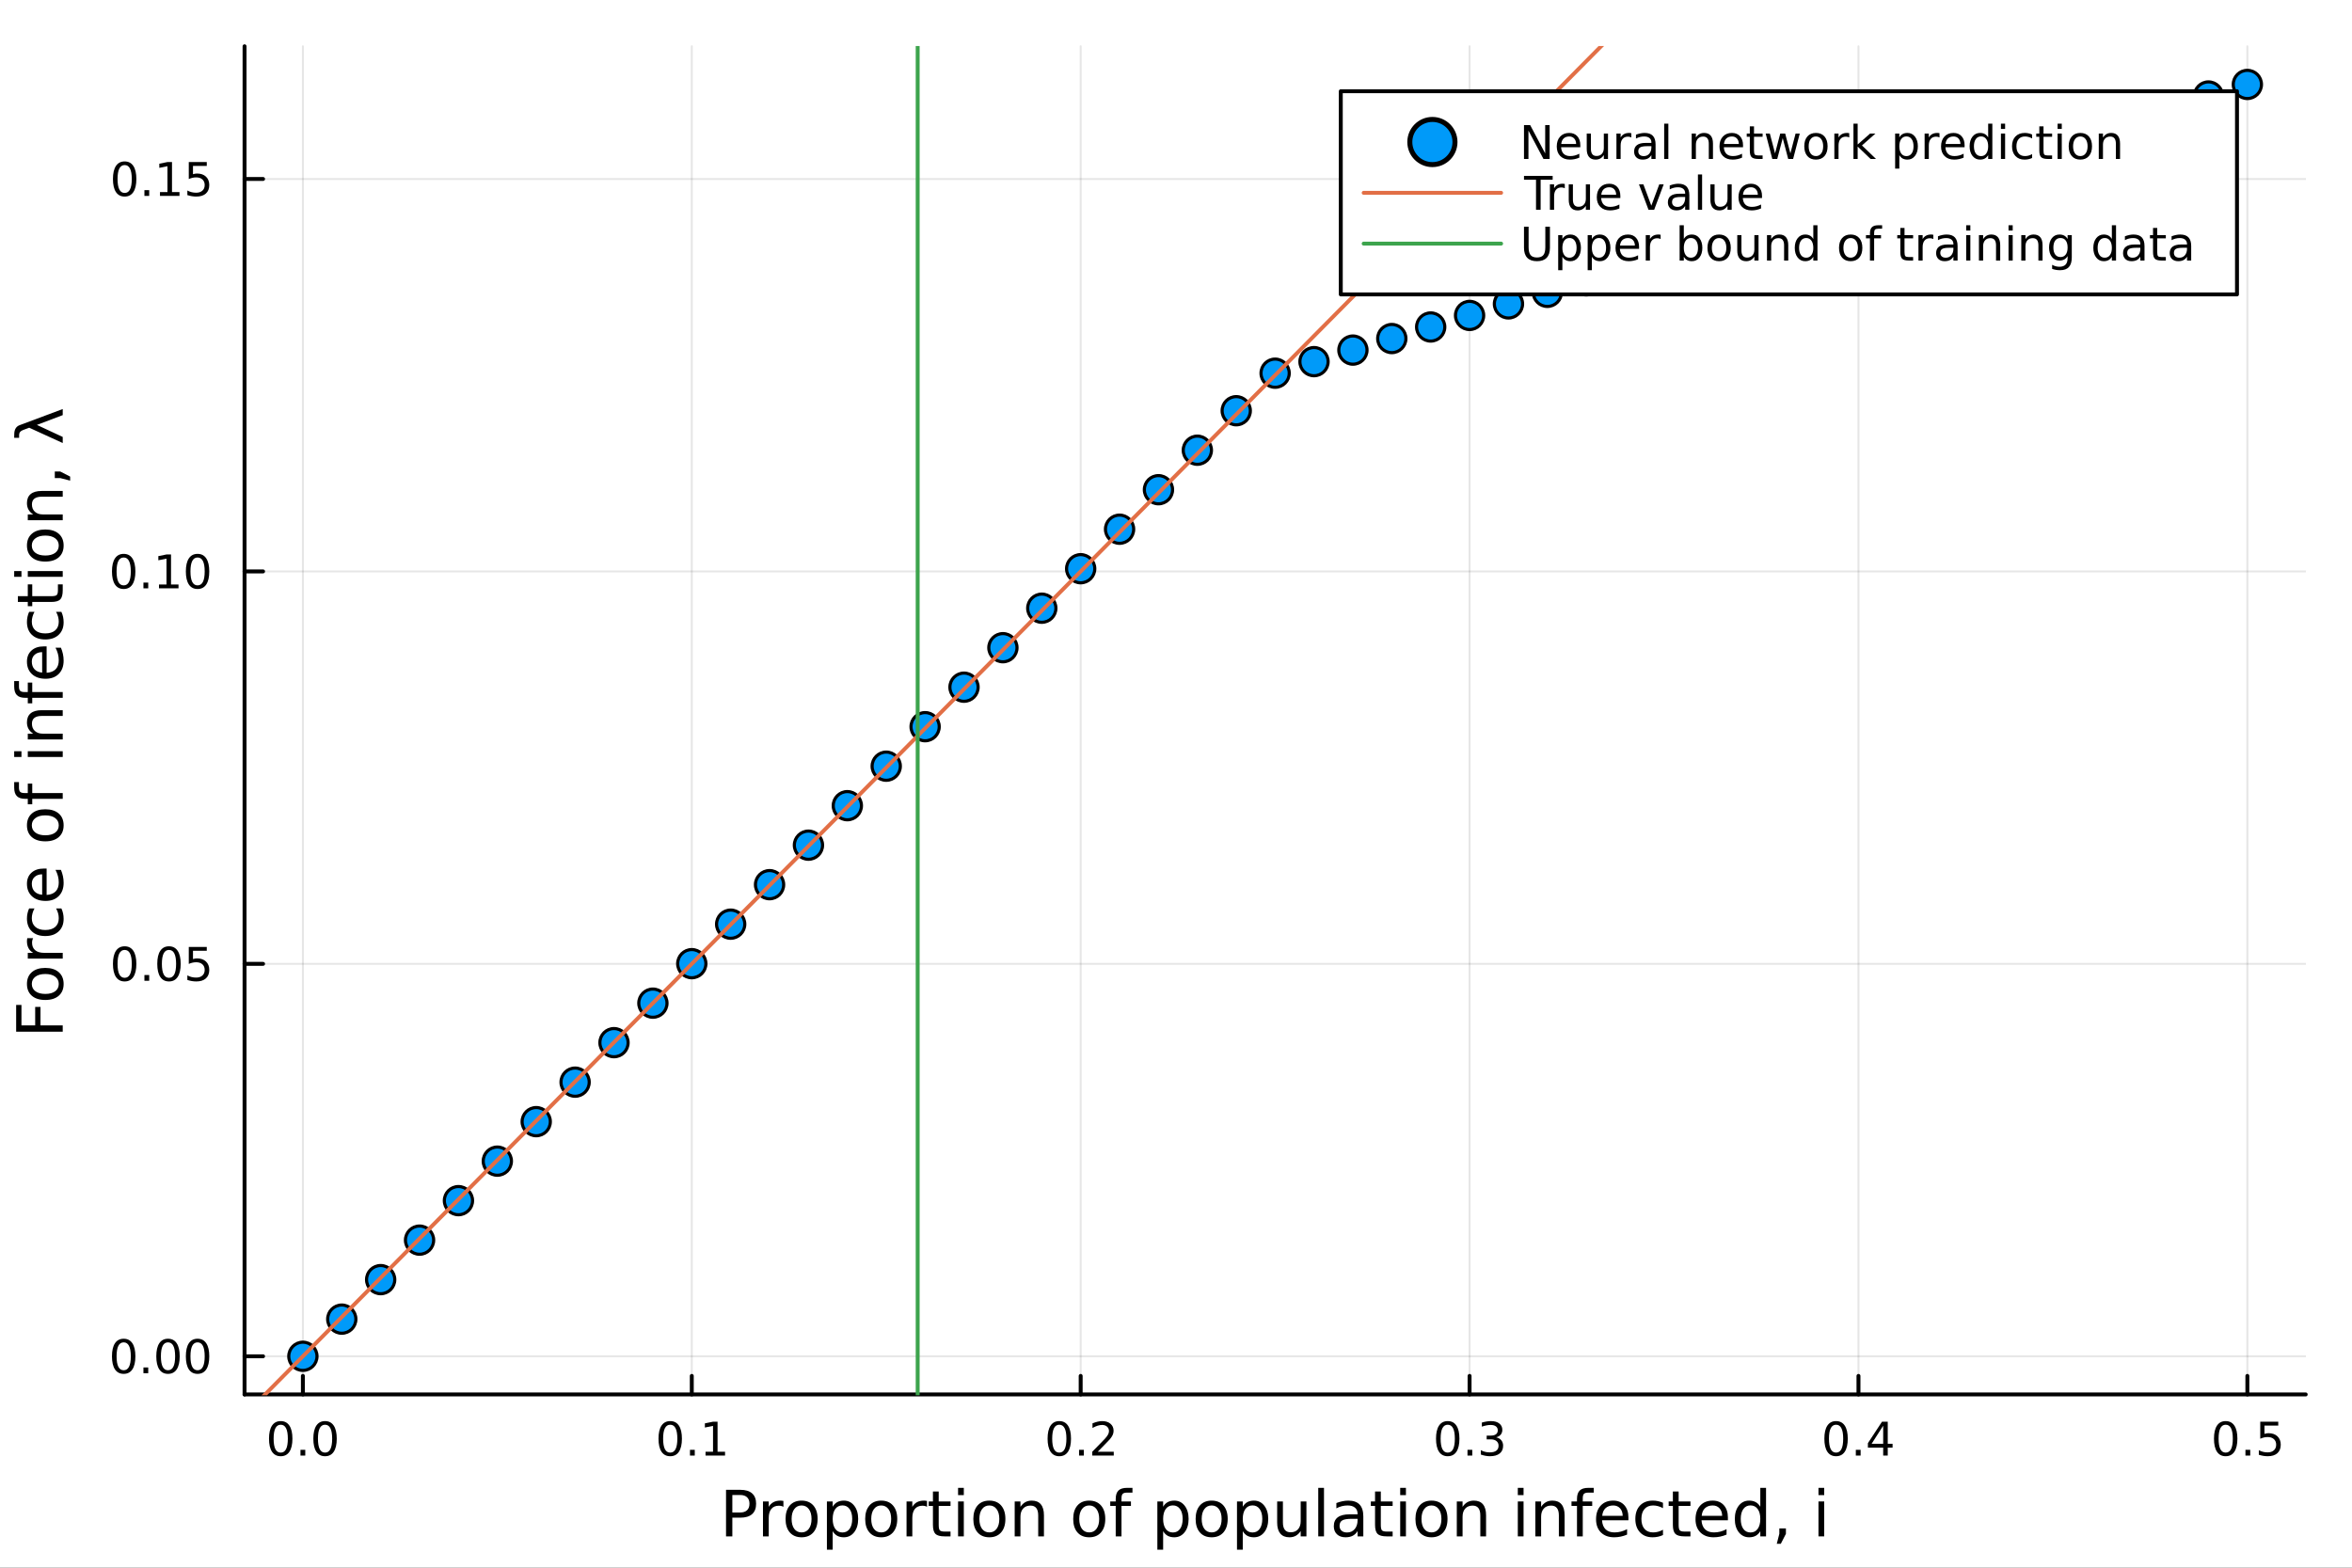 <?xml version="1.0" encoding="utf-8"?>
<svg xmlns="http://www.w3.org/2000/svg" xmlns:xlink="http://www.w3.org/1999/xlink" width="600" height="400" viewBox="0 0 2400 1600">
<rect x="0" y="0" width="2400" height="1600" fill="#333333" stroke="none"/>
<defs>
  <clipPath id="clip480">
    <rect x="0" y="0" width="2400" height="1600"/>
  </clipPath>
</defs>
<path clip-path="url(#clip480)" d="
M0 1600 L2400 1600 L2400 0 L0 0  Z
  " fill="#ffffff" fill-rule="evenodd" fill-opacity="1"/>
<defs>
  <clipPath id="clip481">
    <rect x="480" y="0" width="1681" height="1600"/>
  </clipPath>
</defs>
<path clip-path="url(#clip480)" d="
M249.542 1423.18 L2352.76 1423.18 L2352.76 47.244 L249.542 47.244  Z
  " fill="#ffffff" fill-rule="evenodd" fill-opacity="1"/>
<defs>
  <clipPath id="clip482">
    <rect x="249" y="47" width="2104" height="1377"/>
  </clipPath>
</defs>
<polyline clip-path="url(#clip482)" style="stroke:#000000; stroke-linecap:round; stroke-linejoin:round; stroke-width:2; stroke-opacity:0.1; fill:none" points="
  309.067,1423.18 309.067,47.244 
  "/>
<polyline clip-path="url(#clip482)" style="stroke:#000000; stroke-linecap:round; stroke-linejoin:round; stroke-width:2; stroke-opacity:0.1; fill:none" points="
  705.9,1423.18 705.9,47.244 
  "/>
<polyline clip-path="url(#clip482)" style="stroke:#000000; stroke-linecap:round; stroke-linejoin:round; stroke-width:2; stroke-opacity:0.1; fill:none" points="
  1102.73,1423.18 1102.73,47.244 
  "/>
<polyline clip-path="url(#clip482)" style="stroke:#000000; stroke-linecap:round; stroke-linejoin:round; stroke-width:2; stroke-opacity:0.1; fill:none" points="
  1499.57,1423.18 1499.57,47.244 
  "/>
<polyline clip-path="url(#clip482)" style="stroke:#000000; stroke-linecap:round; stroke-linejoin:round; stroke-width:2; stroke-opacity:0.1; fill:none" points="
  1896.4,1423.18 1896.4,47.244 
  "/>
<polyline clip-path="url(#clip482)" style="stroke:#000000; stroke-linecap:round; stroke-linejoin:round; stroke-width:2; stroke-opacity:0.1; fill:none" points="
  2293.23,1423.18 2293.23,47.244 
  "/>
<polyline clip-path="url(#clip480)" style="stroke:#000000; stroke-linecap:round; stroke-linejoin:round; stroke-width:4; stroke-opacity:1; fill:none" points="
  249.542,1423.18 2352.76,1423.18 
  "/>
<polyline clip-path="url(#clip480)" style="stroke:#000000; stroke-linecap:round; stroke-linejoin:round; stroke-width:4; stroke-opacity:1; fill:none" points="
  309.067,1423.18 309.067,1404.28 
  "/>
<polyline clip-path="url(#clip480)" style="stroke:#000000; stroke-linecap:round; stroke-linejoin:round; stroke-width:4; stroke-opacity:1; fill:none" points="
  705.9,1423.18 705.9,1404.28 
  "/>
<polyline clip-path="url(#clip480)" style="stroke:#000000; stroke-linecap:round; stroke-linejoin:round; stroke-width:4; stroke-opacity:1; fill:none" points="
  1102.73,1423.18 1102.73,1404.28 
  "/>
<polyline clip-path="url(#clip480)" style="stroke:#000000; stroke-linecap:round; stroke-linejoin:round; stroke-width:4; stroke-opacity:1; fill:none" points="
  1499.57,1423.18 1499.57,1404.28 
  "/>
<polyline clip-path="url(#clip480)" style="stroke:#000000; stroke-linecap:round; stroke-linejoin:round; stroke-width:4; stroke-opacity:1; fill:none" points="
  1896.4,1423.18 1896.4,1404.28 
  "/>
<polyline clip-path="url(#clip480)" style="stroke:#000000; stroke-linecap:round; stroke-linejoin:round; stroke-width:4; stroke-opacity:1; fill:none" points="
  2293.23,1423.18 2293.23,1404.28 
  "/>
<path clip-path="url(#clip480)" d="M286.451 1454.1 Q282.84 1454.1 281.012 1457.66 Q279.206 1461.2 279.206 1468.33 Q279.206 1475.44 281.012 1479.01 Q282.84 1482.55 286.451 1482.55 Q290.086 1482.55 291.891 1479.01 Q293.72 1475.44 293.72 1468.33 Q293.72 1461.2 291.891 1457.66 Q290.086 1454.1 286.451 1454.1 M286.451 1450.39 Q292.261 1450.39 295.317 1455 Q298.396 1459.58 298.396 1468.33 Q298.396 1477.06 295.317 1481.67 Q292.261 1486.25 286.451 1486.25 Q280.641 1486.25 277.562 1481.67 Q274.507 1477.06 274.507 1468.33 Q274.507 1459.58 277.562 1455 Q280.641 1450.39 286.451 1450.39 Z" fill="#000000" fill-rule="evenodd" fill-opacity="1" /><path clip-path="url(#clip480)" d="M306.613 1479.7 L311.497 1479.7 L311.497 1485.58 L306.613 1485.58 L306.613 1479.7 Z" fill="#000000" fill-rule="evenodd" fill-opacity="1" /><path clip-path="url(#clip480)" d="M331.683 1454.1 Q328.071 1454.1 326.243 1457.66 Q324.437 1461.2 324.437 1468.33 Q324.437 1475.44 326.243 1479.01 Q328.071 1482.55 331.683 1482.55 Q335.317 1482.55 337.122 1479.01 Q338.951 1475.44 338.951 1468.33 Q338.951 1461.2 337.122 1457.66 Q335.317 1454.1 331.683 1454.1 M331.683 1450.39 Q337.493 1450.39 340.548 1455 Q343.627 1459.58 343.627 1468.33 Q343.627 1477.06 340.548 1481.67 Q337.493 1486.25 331.683 1486.25 Q325.872 1486.25 322.794 1481.67 Q319.738 1477.06 319.738 1468.33 Q319.738 1459.58 322.794 1455 Q325.872 1450.39 331.683 1450.39 Z" fill="#000000" fill-rule="evenodd" fill-opacity="1" /><path clip-path="url(#clip480)" d="M683.898 1454.1 Q680.286 1454.1 678.458 1457.66 Q676.652 1461.2 676.652 1468.33 Q676.652 1475.44 678.458 1479.01 Q680.286 1482.55 683.898 1482.55 Q687.532 1482.55 689.337 1479.01 Q691.166 1475.44 691.166 1468.33 Q691.166 1461.2 689.337 1457.66 Q687.532 1454.1 683.898 1454.1 M683.898 1450.39 Q689.708 1450.39 692.763 1455 Q695.842 1459.58 695.842 1468.33 Q695.842 1477.06 692.763 1481.67 Q689.708 1486.25 683.898 1486.25 Q678.087 1486.25 675.009 1481.67 Q671.953 1477.06 671.953 1468.33 Q671.953 1459.58 675.009 1455 Q678.087 1450.39 683.898 1450.39 Z" fill="#000000" fill-rule="evenodd" fill-opacity="1" /><path clip-path="url(#clip480)" d="M704.059 1479.7 L708.944 1479.7 L708.944 1485.58 L704.059 1485.58 L704.059 1479.7 Z" fill="#000000" fill-rule="evenodd" fill-opacity="1" /><path clip-path="url(#clip480)" d="M719.939 1481.64 L727.578 1481.64 L727.578 1455.28 L719.268 1456.95 L719.268 1452.69 L727.532 1451.02 L732.207 1451.02 L732.207 1481.64 L739.846 1481.64 L739.846 1485.58 L719.939 1485.58 L719.939 1481.64 Z" fill="#000000" fill-rule="evenodd" fill-opacity="1" /><path clip-path="url(#clip480)" d="M1080.92 1454.1 Q1077.3 1454.1 1075.48 1457.66 Q1073.67 1461.2 1073.67 1468.33 Q1073.67 1475.44 1075.48 1479.01 Q1077.3 1482.55 1080.92 1482.55 Q1084.55 1482.55 1086.36 1479.01 Q1088.18 1475.44 1088.18 1468.33 Q1088.18 1461.2 1086.36 1457.66 Q1084.55 1454.1 1080.92 1454.1 M1080.92 1450.39 Q1086.73 1450.39 1089.78 1455 Q1092.86 1459.58 1092.86 1468.33 Q1092.86 1477.06 1089.78 1481.67 Q1086.73 1486.25 1080.92 1486.25 Q1075.11 1486.25 1072.03 1481.67 Q1068.97 1477.06 1068.97 1468.33 Q1068.97 1459.58 1072.03 1455 Q1075.11 1450.39 1080.92 1450.39 Z" fill="#000000" fill-rule="evenodd" fill-opacity="1" /><path clip-path="url(#clip480)" d="M1101.08 1479.7 L1105.96 1479.7 L1105.96 1485.58 L1101.08 1485.58 L1101.08 1479.7 Z" fill="#000000" fill-rule="evenodd" fill-opacity="1" /><path clip-path="url(#clip480)" d="M1120.17 1481.64 L1136.49 1481.64 L1136.49 1485.58 L1114.55 1485.58 L1114.55 1481.64 Q1117.21 1478.89 1121.79 1474.26 Q1126.4 1469.61 1127.58 1468.27 Q1129.83 1465.74 1130.71 1464.01 Q1131.61 1462.25 1131.61 1460.56 Q1131.61 1457.8 1129.67 1456.07 Q1127.74 1454.33 1124.64 1454.33 Q1122.44 1454.33 1119.99 1455.09 Q1117.56 1455.86 1114.78 1457.41 L1114.78 1452.69 Q1117.61 1451.55 1120.06 1450.97 Q1122.51 1450.39 1124.55 1450.39 Q1129.92 1450.39 1133.11 1453.08 Q1136.31 1455.77 1136.31 1460.26 Q1136.31 1462.39 1135.5 1464.31 Q1134.71 1466.2 1132.61 1468.8 Q1132.03 1469.47 1128.92 1472.69 Q1125.82 1475.88 1120.17 1481.64 Z" fill="#000000" fill-rule="evenodd" fill-opacity="1" /><path clip-path="url(#clip480)" d="M1477.27 1454.1 Q1473.66 1454.1 1471.83 1457.66 Q1470.03 1461.2 1470.03 1468.33 Q1470.03 1475.44 1471.83 1479.01 Q1473.66 1482.55 1477.27 1482.55 Q1480.91 1482.55 1482.71 1479.01 Q1484.54 1475.44 1484.54 1468.33 Q1484.54 1461.2 1482.71 1457.66 Q1480.91 1454.1 1477.27 1454.1 M1477.27 1450.39 Q1483.08 1450.39 1486.14 1455 Q1489.22 1459.58 1489.22 1468.33 Q1489.22 1477.06 1486.14 1481.67 Q1483.08 1486.25 1477.27 1486.25 Q1471.46 1486.25 1468.38 1481.67 Q1465.33 1477.06 1465.33 1468.33 Q1465.33 1459.58 1468.38 1455 Q1471.46 1450.39 1477.27 1450.39 Z" fill="#000000" fill-rule="evenodd" fill-opacity="1" /><path clip-path="url(#clip480)" d="M1497.44 1479.7 L1502.32 1479.7 L1502.32 1485.58 L1497.44 1485.58 L1497.44 1479.7 Z" fill="#000000" fill-rule="evenodd" fill-opacity="1" /><path clip-path="url(#clip480)" d="M1526.67 1466.95 Q1530.03 1467.66 1531.9 1469.93 Q1533.8 1472.2 1533.8 1475.53 Q1533.8 1480.65 1530.28 1483.45 Q1526.76 1486.25 1520.28 1486.25 Q1518.11 1486.25 1515.79 1485.81 Q1513.5 1485.39 1511.05 1484.54 L1511.05 1480.02 Q1512.99 1481.16 1515.31 1481.74 Q1517.62 1482.32 1520.14 1482.32 Q1524.54 1482.32 1526.83 1480.58 Q1529.15 1478.84 1529.15 1475.53 Q1529.15 1472.48 1527 1470.77 Q1524.87 1469.03 1521.05 1469.03 L1517.02 1469.03 L1517.02 1465.19 L1521.23 1465.19 Q1524.68 1465.19 1526.51 1463.82 Q1528.34 1462.43 1528.34 1459.84 Q1528.34 1457.18 1526.44 1455.77 Q1524.57 1454.33 1521.05 1454.33 Q1519.13 1454.33 1516.93 1454.75 Q1514.73 1455.16 1512.09 1456.04 L1512.09 1451.88 Q1514.75 1451.14 1517.07 1450.77 Q1519.4 1450.39 1521.46 1450.39 Q1526.79 1450.39 1529.89 1452.83 Q1532.99 1455.23 1532.99 1459.35 Q1532.99 1462.22 1531.35 1464.21 Q1529.7 1466.18 1526.67 1466.95 Z" fill="#000000" fill-rule="evenodd" fill-opacity="1" /><path clip-path="url(#clip480)" d="M1873.54 1454.1 Q1869.93 1454.1 1868.1 1457.66 Q1866.29 1461.2 1866.29 1468.33 Q1866.29 1475.44 1868.1 1479.01 Q1869.93 1482.55 1873.54 1482.55 Q1877.17 1482.55 1878.98 1479.01 Q1880.81 1475.44 1880.81 1468.33 Q1880.81 1461.2 1878.98 1457.66 Q1877.17 1454.1 1873.54 1454.1 M1873.54 1450.39 Q1879.35 1450.39 1882.41 1455 Q1885.48 1459.58 1885.48 1468.33 Q1885.48 1477.06 1882.41 1481.67 Q1879.35 1486.25 1873.54 1486.25 Q1867.73 1486.25 1864.65 1481.67 Q1861.6 1477.06 1861.6 1468.33 Q1861.6 1459.58 1864.65 1455 Q1867.73 1450.39 1873.54 1450.39 Z" fill="#000000" fill-rule="evenodd" fill-opacity="1" /><path clip-path="url(#clip480)" d="M1893.7 1479.7 L1898.59 1479.7 L1898.59 1485.58 L1893.7 1485.58 L1893.7 1479.7 Z" fill="#000000" fill-rule="evenodd" fill-opacity="1" /><path clip-path="url(#clip480)" d="M1921.62 1455.09 L1909.81 1473.54 L1921.62 1473.54 L1921.62 1455.09 M1920.39 1451.02 L1926.27 1451.02 L1926.27 1473.54 L1931.2 1473.54 L1931.2 1477.43 L1926.27 1477.43 L1926.27 1485.58 L1921.62 1485.58 L1921.62 1477.43 L1906.02 1477.43 L1906.02 1472.92 L1920.39 1451.02 Z" fill="#000000" fill-rule="evenodd" fill-opacity="1" /><path clip-path="url(#clip480)" d="M2271.11 1454.1 Q2267.5 1454.1 2265.67 1457.66 Q2263.87 1461.2 2263.87 1468.33 Q2263.87 1475.44 2265.67 1479.01 Q2267.5 1482.55 2271.11 1482.55 Q2274.75 1482.55 2276.55 1479.01 Q2278.38 1475.44 2278.38 1468.33 Q2278.38 1461.2 2276.55 1457.66 Q2274.75 1454.1 2271.11 1454.1 M2271.11 1450.39 Q2276.92 1450.39 2279.98 1455 Q2283.06 1459.58 2283.06 1468.33 Q2283.06 1477.06 2279.98 1481.67 Q2276.92 1486.25 2271.11 1486.25 Q2265.3 1486.25 2262.22 1481.67 Q2259.17 1477.06 2259.17 1468.33 Q2259.17 1459.58 2262.22 1455 Q2265.3 1450.39 2271.11 1450.39 Z" fill="#000000" fill-rule="evenodd" fill-opacity="1" /><path clip-path="url(#clip480)" d="M2291.27 1479.7 L2296.16 1479.7 L2296.16 1485.58 L2291.27 1485.58 L2291.27 1479.7 Z" fill="#000000" fill-rule="evenodd" fill-opacity="1" /><path clip-path="url(#clip480)" d="M2306.39 1451.02 L2324.75 1451.02 L2324.75 1454.96 L2310.67 1454.96 L2310.67 1463.43 Q2311.69 1463.08 2312.71 1462.92 Q2313.73 1462.73 2314.75 1462.73 Q2320.53 1462.73 2323.91 1465.9 Q2327.29 1469.08 2327.29 1474.49 Q2327.29 1480.07 2323.82 1483.17 Q2320.35 1486.25 2314.03 1486.25 Q2311.85 1486.25 2309.59 1485.88 Q2307.34 1485.51 2304.93 1484.77 L2304.93 1480.07 Q2307.02 1481.2 2309.24 1481.76 Q2311.46 1482.32 2313.94 1482.32 Q2317.94 1482.32 2320.28 1480.21 Q2322.62 1478.1 2322.62 1474.49 Q2322.62 1470.88 2320.28 1468.77 Q2317.94 1466.67 2313.94 1466.67 Q2312.06 1466.67 2310.19 1467.08 Q2308.34 1467.5 2306.39 1468.38 L2306.39 1451.02 Z" fill="#000000" fill-rule="evenodd" fill-opacity="1" /><path clip-path="url(#clip480)" d="M747.285 1525.81 L747.285 1543.66 L755.369 1543.66 Q759.857 1543.66 762.308 1541.34 Q764.759 1539.02 764.759 1534.72 Q764.759 1530.45 762.308 1528.13 Q759.857 1525.81 755.369 1525.81 L747.285 1525.81 M740.855 1520.52 L755.369 1520.52 Q763.358 1520.52 767.432 1524.15 Q771.538 1527.75 771.538 1534.72 Q771.538 1541.75 767.432 1545.35 Q763.358 1548.95 755.369 1548.95 L747.285 1548.95 L747.285 1568.04 L740.855 1568.04 L740.855 1520.52 Z" fill="#000000" fill-rule="evenodd" fill-opacity="1" /><path clip-path="url(#clip480)" d="M799.42 1537.87 Q798.433 1537.3 797.256 1537.04 Q796.11 1536.76 794.709 1536.76 Q789.744 1536.76 787.07 1540 Q784.429 1543.22 784.429 1549.27 L784.429 1568.04 L778.54 1568.04 L778.54 1532.4 L784.429 1532.4 L784.429 1537.93 Q786.275 1534.69 789.235 1533.13 Q792.195 1531.54 796.428 1531.54 Q797.033 1531.54 797.765 1531.63 Q798.497 1531.7 799.388 1531.85 L799.42 1537.87 Z" fill="#000000" fill-rule="evenodd" fill-opacity="1" /><path clip-path="url(#clip480)" d="M817.944 1536.5 Q813.233 1536.5 810.496 1540.19 Q807.759 1543.85 807.759 1550.25 Q807.759 1556.65 810.464 1560.34 Q813.202 1564 817.944 1564 Q822.623 1564 825.36 1560.31 Q828.097 1556.62 828.097 1550.25 Q828.097 1543.92 825.36 1540.23 Q822.623 1536.5 817.944 1536.5 M817.944 1531.54 Q825.583 1531.54 829.943 1536.5 Q834.304 1541.47 834.304 1550.25 Q834.304 1559 829.943 1564 Q825.583 1568.97 817.944 1568.97 Q810.273 1568.97 805.913 1564 Q801.584 1559 801.584 1550.25 Q801.584 1541.47 805.913 1536.5 Q810.273 1531.54 817.944 1531.54 Z" fill="#000000" fill-rule="evenodd" fill-opacity="1" /><path clip-path="url(#clip480)" d="M849.677 1562.7 L849.677 1581.6 L843.789 1581.6 L843.789 1532.4 L849.677 1532.4 L849.677 1537.81 Q851.523 1534.62 854.324 1533.1 Q857.157 1531.54 861.072 1531.54 Q867.565 1531.54 871.607 1536.69 Q875.681 1541.85 875.681 1550.25 Q875.681 1558.65 871.607 1563.81 Q867.565 1568.97 861.072 1568.97 Q857.157 1568.97 854.324 1567.44 Q851.523 1565.88 849.677 1562.7 M869.602 1550.25 Q869.602 1543.79 866.928 1540.13 Q864.286 1536.44 859.639 1536.44 Q854.993 1536.44 852.319 1540.13 Q849.677 1543.79 849.677 1550.25 Q849.677 1556.71 852.319 1560.4 Q854.993 1564.07 859.639 1564.07 Q864.286 1564.07 866.928 1560.4 Q869.602 1556.71 869.602 1550.25 Z" fill="#000000" fill-rule="evenodd" fill-opacity="1" /><path clip-path="url(#clip480)" d="M899.202 1536.5 Q894.492 1536.5 891.754 1540.19 Q889.017 1543.85 889.017 1550.25 Q889.017 1556.65 891.723 1560.34 Q894.46 1564 899.202 1564 Q903.881 1564 906.618 1560.31 Q909.356 1556.62 909.356 1550.25 Q909.356 1543.92 906.618 1540.23 Q903.881 1536.5 899.202 1536.5 M899.202 1531.54 Q906.841 1531.54 911.202 1536.5 Q915.562 1541.47 915.562 1550.25 Q915.562 1559 911.202 1564 Q906.841 1568.97 899.202 1568.97 Q891.532 1568.97 887.171 1564 Q882.842 1559 882.842 1550.25 Q882.842 1541.47 887.171 1536.5 Q891.532 1531.54 899.202 1531.54 Z" fill="#000000" fill-rule="evenodd" fill-opacity="1" /><path clip-path="url(#clip480)" d="M945.927 1537.87 Q944.94 1537.3 943.762 1537.04 Q942.616 1536.76 941.216 1536.76 Q936.251 1536.76 933.577 1540 Q930.935 1543.22 930.935 1549.27 L930.935 1568.04 L925.047 1568.04 L925.047 1532.4 L930.935 1532.4 L930.935 1537.93 Q932.781 1534.69 935.741 1533.13 Q938.702 1531.54 942.935 1531.54 Q943.539 1531.54 944.272 1531.63 Q945.004 1531.7 945.895 1531.85 L945.927 1537.87 Z" fill="#000000" fill-rule="evenodd" fill-opacity="1" /><path clip-path="url(#clip480)" d="M957.862 1522.27 L957.862 1532.4 L969.925 1532.4 L969.925 1536.95 L957.862 1536.95 L957.862 1556.3 Q957.862 1560.66 959.04 1561.9 Q960.249 1563.14 963.91 1563.14 L969.925 1563.14 L969.925 1568.04 L963.91 1568.04 Q957.13 1568.04 954.552 1565.53 Q951.974 1562.98 951.974 1556.3 L951.974 1536.95 L947.677 1536.95 L947.677 1532.4 L951.974 1532.4 L951.974 1522.27 L957.862 1522.27 Z" fill="#000000" fill-rule="evenodd" fill-opacity="1" /><path clip-path="url(#clip480)" d="M977.628 1532.4 L983.484 1532.4 L983.484 1568.04 L977.628 1568.04 L977.628 1532.4 M977.628 1518.52 L983.484 1518.52 L983.484 1525.93 L977.628 1525.93 L977.628 1518.52 Z" fill="#000000" fill-rule="evenodd" fill-opacity="1" /><path clip-path="url(#clip480)" d="M1009.55 1536.5 Q1004.84 1536.5 1002.1 1540.19 Q999.367 1543.85 999.367 1550.25 Q999.367 1556.65 1002.07 1560.34 Q1004.81 1564 1009.55 1564 Q1014.23 1564 1016.97 1560.31 Q1019.71 1556.62 1019.71 1550.25 Q1019.71 1543.92 1016.97 1540.23 Q1014.23 1536.5 1009.55 1536.5 M1009.55 1531.54 Q1017.19 1531.54 1021.55 1536.5 Q1025.91 1541.47 1025.91 1550.25 Q1025.91 1559 1021.55 1564 Q1017.19 1568.97 1009.55 1568.97 Q1001.88 1568.97 997.521 1564 Q993.192 1559 993.192 1550.25 Q993.192 1541.47 997.521 1536.5 Q1001.88 1531.54 1009.55 1531.54 Z" fill="#000000" fill-rule="evenodd" fill-opacity="1" /><path clip-path="url(#clip480)" d="M1065.25 1546.53 L1065.25 1568.04 L1059.4 1568.04 L1059.4 1546.72 Q1059.4 1541.66 1057.42 1539.14 Q1055.45 1536.63 1051.5 1536.63 Q1046.76 1536.63 1044.02 1539.65 Q1041.28 1542.68 1041.28 1547.9 L1041.28 1568.04 L1035.4 1568.04 L1035.4 1532.4 L1041.28 1532.4 L1041.28 1537.93 Q1043.39 1534.72 1046.22 1533.13 Q1049.08 1531.54 1052.81 1531.54 Q1058.95 1531.54 1062.1 1535.36 Q1065.25 1539.14 1065.25 1546.53 Z" fill="#000000" fill-rule="evenodd" fill-opacity="1" /><path clip-path="url(#clip480)" d="M1111.47 1536.5 Q1106.76 1536.5 1104.02 1540.19 Q1101.28 1543.85 1101.28 1550.25 Q1101.28 1556.65 1103.99 1560.34 Q1106.72 1564 1111.47 1564 Q1116.15 1564 1118.88 1560.31 Q1121.62 1556.62 1121.62 1550.25 Q1121.62 1543.92 1118.88 1540.23 Q1116.15 1536.5 1111.47 1536.5 M1111.47 1531.54 Q1119.11 1531.54 1123.47 1536.5 Q1127.83 1541.47 1127.83 1550.25 Q1127.83 1559 1123.47 1564 Q1119.11 1568.97 1111.47 1568.97 Q1103.8 1568.97 1099.44 1564 Q1095.11 1559 1095.11 1550.25 Q1095.11 1541.47 1099.44 1536.5 Q1103.8 1531.54 1111.47 1531.54 Z" fill="#000000" fill-rule="evenodd" fill-opacity="1" /><path clip-path="url(#clip480)" d="M1155.58 1518.52 L1155.58 1523.39 L1149.98 1523.39 Q1146.83 1523.39 1145.59 1524.66 Q1144.38 1525.93 1144.38 1529.24 L1144.38 1532.4 L1154.02 1532.4 L1154.02 1536.95 L1144.38 1536.95 L1144.38 1568.04 L1138.49 1568.04 L1138.49 1536.95 L1132.89 1536.95 L1132.89 1532.4 L1138.49 1532.4 L1138.49 1529.91 Q1138.49 1523.96 1141.26 1521.26 Q1144.03 1518.52 1150.04 1518.52 L1155.58 1518.52 Z" fill="#000000" fill-rule="evenodd" fill-opacity="1" /><path clip-path="url(#clip480)" d="M1186.87 1562.7 L1186.87 1581.6 L1180.98 1581.6 L1180.98 1532.4 L1186.87 1532.4 L1186.87 1537.81 Q1188.71 1534.62 1191.52 1533.1 Q1194.35 1531.54 1198.26 1531.54 Q1204.76 1531.54 1208.8 1536.69 Q1212.87 1541.85 1212.87 1550.25 Q1212.87 1558.65 1208.8 1563.81 Q1204.76 1568.97 1198.26 1568.97 Q1194.35 1568.97 1191.52 1567.44 Q1188.71 1565.88 1186.87 1562.7 M1206.79 1550.25 Q1206.79 1543.79 1204.12 1540.13 Q1201.48 1536.44 1196.83 1536.44 Q1192.18 1536.44 1189.51 1540.13 Q1186.87 1543.79 1186.87 1550.25 Q1186.87 1556.71 1189.51 1560.4 Q1192.18 1564.07 1196.83 1564.07 Q1201.48 1564.07 1204.12 1560.4 Q1206.79 1556.71 1206.79 1550.25 Z" fill="#000000" fill-rule="evenodd" fill-opacity="1" /><path clip-path="url(#clip480)" d="M1236.39 1536.5 Q1231.68 1536.5 1228.95 1540.19 Q1226.21 1543.85 1226.21 1550.25 Q1226.21 1556.65 1228.91 1560.34 Q1231.65 1564 1236.39 1564 Q1241.07 1564 1243.81 1560.31 Q1246.55 1556.62 1246.55 1550.25 Q1246.55 1543.92 1243.81 1540.23 Q1241.07 1536.5 1236.39 1536.5 M1236.39 1531.54 Q1244.03 1531.54 1248.39 1536.5 Q1252.75 1541.47 1252.75 1550.25 Q1252.75 1559 1248.39 1564 Q1244.03 1568.97 1236.39 1568.97 Q1228.72 1568.97 1224.36 1564 Q1220.03 1559 1220.03 1550.25 Q1220.03 1541.47 1224.36 1536.5 Q1228.72 1531.54 1236.39 1531.54 Z" fill="#000000" fill-rule="evenodd" fill-opacity="1" /><path clip-path="url(#clip480)" d="M1268.13 1562.7 L1268.13 1581.6 L1262.24 1581.6 L1262.24 1532.4 L1268.13 1532.4 L1268.13 1537.81 Q1269.97 1534.62 1272.77 1533.1 Q1275.61 1531.54 1279.52 1531.54 Q1286.01 1531.54 1290.06 1536.69 Q1294.13 1541.85 1294.13 1550.25 Q1294.13 1558.65 1290.06 1563.81 Q1286.01 1568.97 1279.52 1568.97 Q1275.61 1568.97 1272.77 1567.44 Q1269.97 1565.88 1268.13 1562.7 M1288.05 1550.25 Q1288.05 1543.79 1285.38 1540.13 Q1282.74 1536.44 1278.09 1536.44 Q1273.44 1536.44 1270.77 1540.13 Q1268.13 1543.79 1268.13 1550.25 Q1268.13 1556.71 1270.77 1560.4 Q1273.44 1564.07 1278.09 1564.07 Q1282.74 1564.07 1285.38 1560.4 Q1288.05 1556.71 1288.05 1550.25 Z" fill="#000000" fill-rule="evenodd" fill-opacity="1" /><path clip-path="url(#clip480)" d="M1303.23 1553.98 L1303.23 1532.4 L1309.09 1532.4 L1309.09 1553.75 Q1309.09 1558.81 1311.06 1561.36 Q1313.04 1563.87 1316.98 1563.87 Q1321.73 1563.87 1324.46 1560.85 Q1327.23 1557.83 1327.23 1552.61 L1327.23 1532.4 L1333.09 1532.4 L1333.09 1568.04 L1327.23 1568.04 L1327.23 1562.57 Q1325.1 1565.82 1322.27 1567.41 Q1319.47 1568.97 1315.74 1568.97 Q1309.6 1568.97 1306.42 1565.15 Q1303.23 1561.33 1303.23 1553.98 M1317.97 1531.54 L1317.97 1531.54 Z" fill="#000000" fill-rule="evenodd" fill-opacity="1" /><path clip-path="url(#clip480)" d="M1345.15 1518.52 L1351.01 1518.52 L1351.01 1568.04 L1345.15 1568.04 L1345.15 1518.52 Z" fill="#000000" fill-rule="evenodd" fill-opacity="1" /><path clip-path="url(#clip480)" d="M1379.46 1550.12 Q1372.37 1550.12 1369.63 1551.75 Q1366.89 1553.37 1366.89 1557.29 Q1366.89 1560.4 1368.93 1562.25 Q1371 1564.07 1374.53 1564.07 Q1379.4 1564.07 1382.33 1560.63 Q1385.29 1557.16 1385.29 1551.43 L1385.29 1550.12 L1379.46 1550.12 M1391.14 1547.71 L1391.14 1568.04 L1385.29 1568.04 L1385.29 1562.63 Q1383.28 1565.88 1380.29 1567.44 Q1377.3 1568.97 1372.97 1568.97 Q1367.5 1568.97 1364.25 1565.91 Q1361.03 1562.82 1361.03 1557.67 Q1361.03 1551.65 1365.04 1548.6 Q1369.09 1545.54 1377.08 1545.54 L1385.29 1545.54 L1385.29 1544.97 Q1385.29 1540.93 1382.61 1538.73 Q1379.97 1536.5 1375.17 1536.5 Q1372.11 1536.5 1369.21 1537.23 Q1366.32 1537.97 1363.64 1539.43 L1363.64 1534.02 Q1366.86 1532.78 1369.88 1532.17 Q1372.91 1531.54 1375.77 1531.54 Q1383.51 1531.54 1387.32 1535.55 Q1391.14 1539.56 1391.14 1547.71 Z" fill="#000000" fill-rule="evenodd" fill-opacity="1" /><path clip-path="url(#clip480)" d="M1409 1522.27 L1409 1532.4 L1421.06 1532.4 L1421.06 1536.95 L1409 1536.95 L1409 1556.3 Q1409 1560.66 1410.18 1561.9 Q1411.39 1563.14 1415.05 1563.14 L1421.06 1563.14 L1421.06 1568.04 L1415.05 1568.04 Q1408.27 1568.04 1405.69 1565.53 Q1403.11 1562.98 1403.11 1556.3 L1403.11 1536.95 L1398.81 1536.95 L1398.81 1532.4 L1403.11 1532.4 L1403.11 1522.27 L1409 1522.27 Z" fill="#000000" fill-rule="evenodd" fill-opacity="1" /><path clip-path="url(#clip480)" d="M1428.77 1532.4 L1434.62 1532.4 L1434.62 1568.04 L1428.77 1568.04 L1428.77 1532.4 M1428.77 1518.52 L1434.62 1518.52 L1434.62 1525.93 L1428.77 1525.93 L1428.77 1518.52 Z" fill="#000000" fill-rule="evenodd" fill-opacity="1" /><path clip-path="url(#clip480)" d="M1460.69 1536.5 Q1455.98 1536.5 1453.24 1540.19 Q1450.5 1543.85 1450.5 1550.25 Q1450.5 1556.65 1453.21 1560.34 Q1455.95 1564 1460.69 1564 Q1465.37 1564 1468.11 1560.31 Q1470.84 1556.62 1470.84 1550.25 Q1470.84 1543.92 1468.11 1540.23 Q1465.37 1536.5 1460.69 1536.5 M1460.69 1531.54 Q1468.33 1531.54 1472.69 1536.5 Q1477.05 1541.47 1477.05 1550.25 Q1477.05 1559 1472.69 1564 Q1468.33 1568.97 1460.69 1568.97 Q1453.02 1568.97 1448.66 1564 Q1444.33 1559 1444.33 1550.25 Q1444.33 1541.47 1448.66 1536.5 Q1453.02 1531.54 1460.69 1531.54 Z" fill="#000000" fill-rule="evenodd" fill-opacity="1" /><path clip-path="url(#clip480)" d="M1516.39 1546.53 L1516.39 1568.04 L1510.53 1568.04 L1510.53 1546.72 Q1510.53 1541.66 1508.56 1539.14 Q1506.59 1536.63 1502.64 1536.63 Q1497.9 1536.63 1495.16 1539.65 Q1492.42 1542.68 1492.42 1547.9 L1492.42 1568.04 L1486.53 1568.04 L1486.53 1532.4 L1492.42 1532.4 L1492.42 1537.93 Q1494.52 1534.72 1497.36 1533.13 Q1500.22 1531.54 1503.94 1531.54 Q1510.09 1531.54 1513.24 1535.36 Q1516.39 1539.14 1516.39 1546.53 Z" fill="#000000" fill-rule="evenodd" fill-opacity="1" /><path clip-path="url(#clip480)" d="M1548.79 1532.4 L1554.65 1532.4 L1554.65 1568.04 L1548.79 1568.04 L1548.79 1532.4 M1548.79 1518.52 L1554.65 1518.52 L1554.65 1525.93 L1548.79 1525.93 L1548.79 1518.52 Z" fill="#000000" fill-rule="evenodd" fill-opacity="1" /><path clip-path="url(#clip480)" d="M1596.53 1546.53 L1596.53 1568.04 L1590.68 1568.04 L1590.68 1546.72 Q1590.68 1541.66 1588.7 1539.14 Q1586.73 1536.63 1582.78 1536.63 Q1578.04 1536.63 1575.3 1539.65 Q1572.57 1542.68 1572.57 1547.9 L1572.57 1568.04 L1566.68 1568.04 L1566.68 1532.4 L1572.57 1532.4 L1572.57 1537.93 Q1574.67 1534.72 1577.5 1533.13 Q1580.36 1531.54 1584.09 1531.54 Q1590.23 1531.54 1593.38 1535.36 Q1596.53 1539.14 1596.53 1546.53 Z" fill="#000000" fill-rule="evenodd" fill-opacity="1" /><path clip-path="url(#clip480)" d="M1626.26 1518.52 L1626.26 1523.39 L1620.66 1523.39 Q1617.51 1523.39 1616.27 1524.66 Q1615.06 1525.93 1615.06 1529.24 L1615.06 1532.4 L1624.7 1532.4 L1624.7 1536.95 L1615.06 1536.95 L1615.06 1568.04 L1609.17 1568.04 L1609.17 1536.95 L1603.57 1536.95 L1603.57 1532.4 L1609.17 1532.4 L1609.17 1529.91 Q1609.17 1523.96 1611.94 1521.26 Q1614.71 1518.52 1620.72 1518.52 L1626.26 1518.52 Z" fill="#000000" fill-rule="evenodd" fill-opacity="1" /><path clip-path="url(#clip480)" d="M1661.65 1548.76 L1661.65 1551.62 L1634.73 1551.62 Q1635.11 1557.67 1638.36 1560.85 Q1641.63 1564 1647.46 1564 Q1650.83 1564 1653.98 1563.17 Q1657.17 1562.35 1660.29 1560.69 L1660.29 1566.23 Q1657.14 1567.57 1653.83 1568.27 Q1650.51 1568.97 1647.11 1568.97 Q1638.58 1568.97 1633.58 1564 Q1628.62 1559.04 1628.62 1550.57 Q1628.62 1541.82 1633.33 1536.69 Q1638.07 1531.54 1646.09 1531.54 Q1653.28 1531.54 1657.45 1536.18 Q1661.65 1540.8 1661.65 1548.76 M1655.8 1547.04 Q1655.73 1542.23 1653.09 1539.37 Q1650.48 1536.5 1646.15 1536.5 Q1641.25 1536.5 1638.29 1539.27 Q1635.36 1542.04 1634.92 1547.07 L1655.8 1547.04 Z" fill="#000000" fill-rule="evenodd" fill-opacity="1" /><path clip-path="url(#clip480)" d="M1696.92 1533.76 L1696.92 1539.24 Q1694.44 1537.87 1691.92 1537.2 Q1689.44 1536.5 1686.89 1536.5 Q1681.2 1536.5 1678.05 1540.13 Q1674.9 1543.73 1674.9 1550.25 Q1674.9 1556.78 1678.05 1560.4 Q1681.2 1564 1686.89 1564 Q1689.44 1564 1691.92 1563.33 Q1694.44 1562.63 1696.92 1561.26 L1696.92 1566.68 Q1694.47 1567.82 1691.83 1568.39 Q1689.22 1568.97 1686.26 1568.97 Q1678.21 1568.97 1673.46 1563.91 Q1668.72 1558.85 1668.72 1550.25 Q1668.72 1541.53 1673.5 1536.53 Q1678.3 1531.54 1686.64 1531.54 Q1689.35 1531.54 1691.92 1532.11 Q1694.5 1532.65 1696.92 1533.76 Z" fill="#000000" fill-rule="evenodd" fill-opacity="1" /><path clip-path="url(#clip480)" d="M1712.9 1522.27 L1712.9 1532.4 L1724.96 1532.4 L1724.96 1536.95 L1712.9 1536.95 L1712.9 1556.3 Q1712.9 1560.66 1714.08 1561.9 Q1715.29 1563.14 1718.95 1563.14 L1724.96 1563.14 L1724.96 1568.04 L1718.95 1568.04 Q1712.17 1568.04 1709.59 1565.53 Q1707.01 1562.98 1707.01 1556.3 L1707.01 1536.95 L1702.71 1536.95 L1702.71 1532.4 L1707.01 1532.4 L1707.01 1522.27 L1712.9 1522.27 Z" fill="#000000" fill-rule="evenodd" fill-opacity="1" /><path clip-path="url(#clip480)" d="M1763.16 1548.76 L1763.16 1551.62 L1736.23 1551.62 Q1736.61 1557.67 1739.86 1560.85 Q1743.14 1564 1748.96 1564 Q1752.33 1564 1755.49 1563.17 Q1758.67 1562.35 1761.79 1560.69 L1761.79 1566.23 Q1758.64 1567.57 1755.33 1568.27 Q1752.02 1568.97 1748.61 1568.97 Q1740.08 1568.97 1735.08 1564 Q1730.12 1559.04 1730.12 1550.57 Q1730.12 1541.82 1734.83 1536.69 Q1739.57 1531.54 1747.59 1531.54 Q1754.79 1531.54 1758.95 1536.18 Q1763.16 1540.8 1763.16 1548.76 M1757.3 1547.04 Q1757.24 1542.23 1754.59 1539.37 Q1751.98 1536.5 1747.66 1536.5 Q1742.75 1536.5 1739.79 1539.27 Q1736.87 1542.04 1736.42 1547.07 L1757.3 1547.04 Z" fill="#000000" fill-rule="evenodd" fill-opacity="1" /><path clip-path="url(#clip480)" d="M1796.23 1537.81 L1796.23 1518.52 L1802.08 1518.52 L1802.08 1568.04 L1796.23 1568.04 L1796.23 1562.7 Q1794.38 1565.88 1791.55 1567.44 Q1788.75 1568.97 1784.8 1568.97 Q1778.34 1568.97 1774.26 1563.81 Q1770.22 1558.65 1770.22 1550.25 Q1770.22 1541.85 1774.26 1536.69 Q1778.34 1531.54 1784.8 1531.54 Q1788.75 1531.54 1791.55 1533.1 Q1794.38 1534.62 1796.23 1537.81 M1776.27 1550.25 Q1776.27 1556.71 1778.91 1560.4 Q1781.58 1564.07 1786.23 1564.07 Q1790.88 1564.07 1793.55 1560.4 Q1796.23 1556.71 1796.23 1550.25 Q1796.23 1543.79 1793.55 1540.13 Q1790.88 1536.44 1786.23 1536.44 Q1781.58 1536.44 1778.91 1540.13 Q1776.27 1543.79 1776.27 1550.25 Z" fill="#000000" fill-rule="evenodd" fill-opacity="1" /><path clip-path="url(#clip480)" d="M1815.64 1559.96 L1822.36 1559.96 L1822.36 1565.43 L1817.14 1575.62 L1813.03 1575.62 L1815.64 1565.43 L1815.64 1559.96 Z" fill="#000000" fill-rule="evenodd" fill-opacity="1" /><path clip-path="url(#clip480)" d="M1855.59 1532.4 L1861.44 1532.4 L1861.44 1568.04 L1855.59 1568.04 L1855.59 1532.4 M1855.59 1518.52 L1861.44 1518.52 L1861.44 1525.93 L1855.59 1525.93 L1855.59 1518.52 Z" fill="#000000" fill-rule="evenodd" fill-opacity="1" /><polyline clip-path="url(#clip482)" style="stroke:#000000; stroke-linecap:round; stroke-linejoin:round; stroke-width:2; stroke-opacity:0.1; fill:none" points="
  249.542,1384.24 2352.76,1384.24 
  "/>
<polyline clip-path="url(#clip482)" style="stroke:#000000; stroke-linecap:round; stroke-linejoin:round; stroke-width:2; stroke-opacity:0.1; fill:none" points="
  249.542,983.714 2352.76,983.714 
  "/>
<polyline clip-path="url(#clip482)" style="stroke:#000000; stroke-linecap:round; stroke-linejoin:round; stroke-width:2; stroke-opacity:0.1; fill:none" points="
  249.542,583.19 2352.76,583.19 
  "/>
<polyline clip-path="url(#clip482)" style="stroke:#000000; stroke-linecap:round; stroke-linejoin:round; stroke-width:2; stroke-opacity:0.1; fill:none" points="
  249.542,182.666 2352.76,182.666 
  "/>
<polyline clip-path="url(#clip480)" style="stroke:#000000; stroke-linecap:round; stroke-linejoin:round; stroke-width:4; stroke-opacity:1; fill:none" points="
  249.542,1423.18 249.542,47.244 
  "/>
<polyline clip-path="url(#clip480)" style="stroke:#000000; stroke-linecap:round; stroke-linejoin:round; stroke-width:4; stroke-opacity:1; fill:none" points="
  249.542,1384.24 268.44,1384.24 
  "/>
<polyline clip-path="url(#clip480)" style="stroke:#000000; stroke-linecap:round; stroke-linejoin:round; stroke-width:4; stroke-opacity:1; fill:none" points="
  249.542,983.714 268.44,983.714 
  "/>
<polyline clip-path="url(#clip480)" style="stroke:#000000; stroke-linecap:round; stroke-linejoin:round; stroke-width:4; stroke-opacity:1; fill:none" points="
  249.542,583.19 268.44,583.19 
  "/>
<polyline clip-path="url(#clip480)" style="stroke:#000000; stroke-linecap:round; stroke-linejoin:round; stroke-width:4; stroke-opacity:1; fill:none" points="
  249.542,182.666 268.44,182.666 
  "/>
<path clip-path="url(#clip480)" d="M126.205 1370.04 Q122.593 1370.04 120.765 1373.6 Q118.959 1377.14 118.959 1384.27 Q118.959 1391.38 120.765 1394.94 Q122.593 1398.49 126.205 1398.49 Q129.839 1398.49 131.644 1394.94 Q133.473 1391.38 133.473 1384.27 Q133.473 1377.14 131.644 1373.6 Q129.839 1370.04 126.205 1370.04 M126.205 1366.33 Q132.015 1366.33 135.07 1370.94 Q138.149 1375.52 138.149 1384.27 Q138.149 1393 135.07 1397.61 Q132.015 1402.19 126.205 1402.19 Q120.394 1402.19 117.316 1397.61 Q114.26 1393 114.26 1384.27 Q114.26 1375.52 117.316 1370.94 Q120.394 1366.33 126.205 1366.33 Z" fill="#000000" fill-rule="evenodd" fill-opacity="1" /><path clip-path="url(#clip480)" d="M146.366 1395.64 L151.251 1395.64 L151.251 1401.52 L146.366 1401.52 L146.366 1395.64 Z" fill="#000000" fill-rule="evenodd" fill-opacity="1" /><path clip-path="url(#clip480)" d="M171.436 1370.04 Q167.825 1370.04 165.996 1373.6 Q164.19 1377.14 164.19 1384.27 Q164.19 1391.38 165.996 1394.94 Q167.825 1398.49 171.436 1398.49 Q175.07 1398.49 176.876 1394.94 Q178.704 1391.38 178.704 1384.27 Q178.704 1377.14 176.876 1373.6 Q175.07 1370.04 171.436 1370.04 M171.436 1366.33 Q177.246 1366.33 180.301 1370.94 Q183.38 1375.52 183.38 1384.27 Q183.38 1393 180.301 1397.61 Q177.246 1402.19 171.436 1402.19 Q165.626 1402.19 162.547 1397.61 Q159.491 1393 159.491 1384.27 Q159.491 1375.52 162.547 1370.94 Q165.626 1366.33 171.436 1366.33 Z" fill="#000000" fill-rule="evenodd" fill-opacity="1" /><path clip-path="url(#clip480)" d="M201.598 1370.04 Q197.987 1370.04 196.158 1373.6 Q194.352 1377.14 194.352 1384.27 Q194.352 1391.38 196.158 1394.94 Q197.987 1398.49 201.598 1398.49 Q205.232 1398.49 207.037 1394.94 Q208.866 1391.38 208.866 1384.27 Q208.866 1377.14 207.037 1373.6 Q205.232 1370.04 201.598 1370.04 M201.598 1366.33 Q207.408 1366.33 210.463 1370.94 Q213.542 1375.52 213.542 1384.27 Q213.542 1393 210.463 1397.61 Q207.408 1402.19 201.598 1402.19 Q195.787 1402.19 192.709 1397.61 Q189.653 1393 189.653 1384.27 Q189.653 1375.52 192.709 1370.94 Q195.787 1366.33 201.598 1366.33 Z" fill="#000000" fill-rule="evenodd" fill-opacity="1" /><path clip-path="url(#clip480)" d="M127.2 969.513 Q123.589 969.513 121.76 973.078 Q119.955 976.619 119.955 983.749 Q119.955 990.855 121.76 994.42 Q123.589 997.962 127.2 997.962 Q130.834 997.962 132.64 994.42 Q134.468 990.855 134.468 983.749 Q134.468 976.619 132.64 973.078 Q130.834 969.513 127.2 969.513 M127.2 965.809 Q133.01 965.809 136.066 970.416 Q139.144 974.999 139.144 983.749 Q139.144 992.476 136.066 997.082 Q133.01 1001.67 127.2 1001.67 Q121.39 1001.67 118.311 997.082 Q115.256 992.476 115.256 983.749 Q115.256 974.999 118.311 970.416 Q121.39 965.809 127.2 965.809 Z" fill="#000000" fill-rule="evenodd" fill-opacity="1" /><path clip-path="url(#clip480)" d="M147.362 995.115 L152.246 995.115 L152.246 1000.99 L147.362 1000.99 L147.362 995.115 Z" fill="#000000" fill-rule="evenodd" fill-opacity="1" /><path clip-path="url(#clip480)" d="M172.431 969.513 Q168.82 969.513 166.991 973.078 Q165.186 976.619 165.186 983.749 Q165.186 990.855 166.991 994.42 Q168.82 997.962 172.431 997.962 Q176.065 997.962 177.871 994.42 Q179.7 990.855 179.7 983.749 Q179.7 976.619 177.871 973.078 Q176.065 969.513 172.431 969.513 M172.431 965.809 Q178.241 965.809 181.297 970.416 Q184.376 974.999 184.376 983.749 Q184.376 992.476 181.297 997.082 Q178.241 1001.67 172.431 1001.67 Q166.621 1001.67 163.542 997.082 Q160.487 992.476 160.487 983.749 Q160.487 974.999 163.542 970.416 Q166.621 965.809 172.431 965.809 Z" fill="#000000" fill-rule="evenodd" fill-opacity="1" /><path clip-path="url(#clip480)" d="M192.639 966.434 L210.996 966.434 L210.996 970.369 L196.922 970.369 L196.922 978.841 Q197.94 978.494 198.959 978.332 Q199.977 978.147 200.996 978.147 Q206.783 978.147 210.162 981.318 Q213.542 984.49 213.542 989.906 Q213.542 995.485 210.07 998.587 Q206.598 1001.67 200.278 1001.67 Q198.102 1001.67 195.834 1001.3 Q193.588 1000.92 191.181 1000.18 L191.181 995.485 Q193.264 996.619 195.487 997.175 Q197.709 997.73 200.186 997.73 Q204.19 997.73 206.528 995.624 Q208.866 993.517 208.866 989.906 Q208.866 986.295 206.528 984.189 Q204.19 982.082 200.186 982.082 Q198.311 982.082 196.436 982.499 Q194.584 982.916 192.639 983.795 L192.639 966.434 Z" fill="#000000" fill-rule="evenodd" fill-opacity="1" /><path clip-path="url(#clip480)" d="M126.205 568.989 Q122.593 568.989 120.765 572.554 Q118.959 576.095 118.959 583.225 Q118.959 590.331 120.765 593.896 Q122.593 597.438 126.205 597.438 Q129.839 597.438 131.644 593.896 Q133.473 590.331 133.473 583.225 Q133.473 576.095 131.644 572.554 Q129.839 568.989 126.205 568.989 M126.205 565.285 Q132.015 565.285 135.07 569.891 Q138.149 574.475 138.149 583.225 Q138.149 591.952 135.07 596.558 Q132.015 601.141 126.205 601.141 Q120.394 601.141 117.316 596.558 Q114.26 591.952 114.26 583.225 Q114.26 574.475 117.316 569.891 Q120.394 565.285 126.205 565.285 Z" fill="#000000" fill-rule="evenodd" fill-opacity="1" /><path clip-path="url(#clip480)" d="M146.366 594.59 L151.251 594.59 L151.251 600.47 L146.366 600.47 L146.366 594.59 Z" fill="#000000" fill-rule="evenodd" fill-opacity="1" /><path clip-path="url(#clip480)" d="M162.246 596.535 L169.885 596.535 L169.885 570.169 L161.575 571.836 L161.575 567.577 L169.839 565.91 L174.514 565.91 L174.514 596.535 L182.153 596.535 L182.153 600.47 L162.246 600.47 L162.246 596.535 Z" fill="#000000" fill-rule="evenodd" fill-opacity="1" /><path clip-path="url(#clip480)" d="M201.598 568.989 Q197.987 568.989 196.158 572.554 Q194.352 576.095 194.352 583.225 Q194.352 590.331 196.158 593.896 Q197.987 597.438 201.598 597.438 Q205.232 597.438 207.037 593.896 Q208.866 590.331 208.866 583.225 Q208.866 576.095 207.037 572.554 Q205.232 568.989 201.598 568.989 M201.598 565.285 Q207.408 565.285 210.463 569.891 Q213.542 574.475 213.542 583.225 Q213.542 591.952 210.463 596.558 Q207.408 601.141 201.598 601.141 Q195.787 601.141 192.709 596.558 Q189.653 591.952 189.653 583.225 Q189.653 574.475 192.709 569.891 Q195.787 565.285 201.598 565.285 Z" fill="#000000" fill-rule="evenodd" fill-opacity="1" /><path clip-path="url(#clip480)" d="M127.2 168.465 Q123.589 168.465 121.76 172.029 Q119.955 175.571 119.955 182.701 Q119.955 189.807 121.76 193.372 Q123.589 196.914 127.2 196.914 Q130.834 196.914 132.64 193.372 Q134.468 189.807 134.468 182.701 Q134.468 175.571 132.64 172.029 Q130.834 168.465 127.2 168.465 M127.2 164.761 Q133.01 164.761 136.066 169.367 Q139.144 173.951 139.144 182.701 Q139.144 191.427 136.066 196.034 Q133.01 200.617 127.2 200.617 Q121.39 200.617 118.311 196.034 Q115.256 191.427 115.256 182.701 Q115.256 173.951 118.311 169.367 Q121.39 164.761 127.2 164.761 Z" fill="#000000" fill-rule="evenodd" fill-opacity="1" /><path clip-path="url(#clip480)" d="M147.362 194.066 L152.246 194.066 L152.246 199.946 L147.362 199.946 L147.362 194.066 Z" fill="#000000" fill-rule="evenodd" fill-opacity="1" /><path clip-path="url(#clip480)" d="M163.241 196.011 L170.88 196.011 L170.88 169.645 L162.57 171.312 L162.57 167.053 L170.834 165.386 L175.51 165.386 L175.51 196.011 L183.149 196.011 L183.149 199.946 L163.241 199.946 L163.241 196.011 Z" fill="#000000" fill-rule="evenodd" fill-opacity="1" /><path clip-path="url(#clip480)" d="M192.639 165.386 L210.996 165.386 L210.996 169.321 L196.922 169.321 L196.922 177.793 Q197.94 177.446 198.959 177.284 Q199.977 177.099 200.996 177.099 Q206.783 177.099 210.162 180.27 Q213.542 183.441 213.542 188.858 Q213.542 194.437 210.07 197.539 Q206.598 200.617 200.278 200.617 Q198.102 200.617 195.834 200.247 Q193.588 199.876 191.181 199.136 L191.181 194.437 Q193.264 195.571 195.487 196.126 Q197.709 196.682 200.186 196.682 Q204.19 196.682 206.528 194.576 Q208.866 192.469 208.866 188.858 Q208.866 185.247 206.528 183.14 Q204.19 181.034 200.186 181.034 Q198.311 181.034 196.436 181.451 Q194.584 181.867 192.639 182.747 L192.639 165.386 Z" fill="#000000" fill-rule="evenodd" fill-opacity="1" /><path clip-path="url(#clip480)" d="M16.484 1052.96 L16.484 1025.65 L21.895 1025.65 L21.895 1046.53 L35.9 1046.53 L35.9 1027.68 L41.31 1027.68 L41.31 1046.53 L64.004 1046.53 L64.004 1052.96 L16.484 1052.96 Z" fill="#000000" fill-rule="evenodd" fill-opacity="1" /><path clip-path="url(#clip480)" d="M32.462 1004.23 Q32.462 1008.94 36.154 1011.67 Q39.815 1014.41 46.212 1014.41 Q52.609 1014.41 56.302 1011.71 Q59.962 1008.97 59.962 1004.23 Q59.962 999.548 56.27 996.811 Q52.578 994.073 46.212 994.073 Q39.878 994.073 36.186 996.811 Q32.462 999.548 32.462 1004.23 M27.497 1004.23 Q27.497 996.588 32.462 992.227 Q37.427 987.867 46.212 987.867 Q54.965 987.867 59.962 992.227 Q64.927 996.588 64.927 1004.23 Q64.927 1011.9 59.962 1016.26 Q54.965 1020.59 46.212 1020.59 Q37.427 1020.59 32.462 1016.26 Q27.497 1011.9 27.497 1004.23 Z" fill="#000000" fill-rule="evenodd" fill-opacity="1" /><path clip-path="url(#clip480)" d="M33.831 957.502 Q33.258 958.489 33.003 959.667 Q32.717 960.813 32.717 962.213 Q32.717 967.178 35.963 969.852 Q39.178 972.494 45.225 972.494 L64.004 972.494 L64.004 978.382 L28.356 978.382 L28.356 972.494 L33.894 972.494 Q30.648 970.648 29.088 967.688 Q27.497 964.728 27.497 960.494 Q27.497 959.89 27.592 959.158 Q27.656 958.425 27.815 957.534 L33.831 957.502 Z" fill="#000000" fill-rule="evenodd" fill-opacity="1" /><path clip-path="url(#clip480)" d="M29.725 927.138 L35.199 927.138 Q33.831 929.621 33.162 932.135 Q32.462 934.618 32.462 937.164 Q32.462 942.861 36.09 946.012 Q39.687 949.163 46.212 949.163 Q52.737 949.163 56.365 946.012 Q59.962 942.861 59.962 937.164 Q59.962 934.618 59.294 932.135 Q58.593 929.621 57.225 927.138 L62.636 927.138 Q63.781 929.589 64.354 932.231 Q64.927 934.841 64.927 937.801 Q64.927 945.853 59.866 950.596 Q54.806 955.338 46.212 955.338 Q37.491 955.338 32.494 950.564 Q27.497 945.758 27.497 937.419 Q27.497 934.713 28.07 932.135 Q28.611 929.557 29.725 927.138 Z" fill="#000000" fill-rule="evenodd" fill-opacity="1" /><path clip-path="url(#clip480)" d="M44.716 886.461 L47.581 886.461 L47.581 913.388 Q53.628 913.006 56.811 909.76 Q59.962 906.481 59.962 900.657 Q59.962 897.283 59.134 894.132 Q58.307 890.949 56.652 887.83 L62.19 887.83 Q63.527 890.981 64.227 894.291 Q64.927 897.601 64.927 901.007 Q64.927 909.537 59.962 914.534 Q54.997 919.499 46.53 919.499 Q37.777 919.499 32.653 914.789 Q27.497 910.046 27.497 902.025 Q27.497 894.832 32.144 890.663 Q36.759 886.461 44.716 886.461 M42.997 892.318 Q38.191 892.381 35.327 895.023 Q32.462 897.633 32.462 901.962 Q32.462 906.863 35.231 909.823 Q38 912.752 43.029 913.197 L42.997 892.318 Z" fill="#000000" fill-rule="evenodd" fill-opacity="1" /><path clip-path="url(#clip480)" d="M32.462 842.315 Q32.462 847.026 36.154 849.763 Q39.815 852.5 46.212 852.5 Q52.609 852.5 56.302 849.795 Q59.962 847.057 59.962 842.315 Q59.962 837.636 56.27 834.899 Q52.578 832.162 46.212 832.162 Q39.878 832.162 36.186 834.899 Q32.462 837.636 32.462 842.315 M27.497 842.315 Q27.497 834.676 32.462 830.316 Q37.427 825.955 46.212 825.955 Q54.965 825.955 59.962 830.316 Q64.927 834.676 64.927 842.315 Q64.927 849.986 59.962 854.346 Q54.965 858.675 46.212 858.675 Q37.427 858.675 32.462 854.346 Q27.497 849.986 27.497 842.315 Z" fill="#000000" fill-rule="evenodd" fill-opacity="1" /><path clip-path="url(#clip480)" d="M14.479 798.201 L19.349 798.201 L19.349 803.802 Q19.349 806.953 20.622 808.195 Q21.895 809.404 25.205 809.404 L28.356 809.404 L28.356 799.76 L32.908 799.76 L32.908 809.404 L64.004 809.404 L64.004 815.293 L32.908 815.293 L32.908 820.894 L28.356 820.894 L28.356 815.293 L25.874 815.293 Q19.922 815.293 17.216 812.523 Q14.479 809.754 14.479 803.739 L14.479 798.201 Z" fill="#000000" fill-rule="evenodd" fill-opacity="1" /><path clip-path="url(#clip480)" d="M28.356 772.579 L28.356 766.722 L64.004 766.722 L64.004 772.579 L28.356 772.579 M14.479 772.579 L14.479 766.722 L21.895 766.722 L21.895 772.579 L14.479 772.579 Z" fill="#000000" fill-rule="evenodd" fill-opacity="1" /><path clip-path="url(#clip480)" d="M42.488 724.836 L64.004 724.836 L64.004 730.692 L42.679 730.692 Q37.618 730.692 35.104 732.666 Q32.589 734.639 32.589 738.586 Q32.589 743.328 35.613 746.065 Q38.637 748.803 43.857 748.803 L64.004 748.803 L64.004 754.691 L28.356 754.691 L28.356 748.803 L33.894 748.803 Q30.68 746.702 29.088 743.869 Q27.497 741.005 27.497 737.281 Q27.497 731.138 31.316 727.987 Q35.104 724.836 42.488 724.836 Z" fill="#000000" fill-rule="evenodd" fill-opacity="1" /><path clip-path="url(#clip480)" d="M14.479 695.108 L19.349 695.108 L19.349 700.71 Q19.349 703.861 20.622 705.102 Q21.895 706.312 25.205 706.312 L28.356 706.312 L28.356 696.668 L32.908 696.668 L32.908 706.312 L64.004 706.312 L64.004 712.2 L32.908 712.2 L32.908 717.802 L28.356 717.802 L28.356 712.2 L25.874 712.2 Q19.922 712.2 17.216 709.431 Q14.479 706.662 14.479 700.646 L14.479 695.108 Z" fill="#000000" fill-rule="evenodd" fill-opacity="1" /><path clip-path="url(#clip480)" d="M44.716 659.715 L47.581 659.715 L47.581 686.642 Q53.628 686.26 56.811 683.013 Q59.962 679.735 59.962 673.91 Q59.962 670.536 59.134 667.385 Q58.307 664.203 56.652 661.083 L62.19 661.083 Q63.527 664.234 64.227 667.545 Q64.927 670.855 64.927 674.26 Q64.927 682.79 59.962 687.787 Q54.997 692.753 46.53 692.753 Q37.777 692.753 32.653 688.042 Q27.497 683.3 27.497 675.279 Q27.497 668.086 32.144 663.916 Q36.759 659.715 44.716 659.715 M42.997 665.571 Q38.191 665.635 35.327 668.277 Q32.462 670.887 32.462 675.215 Q32.462 680.117 35.231 683.077 Q38 686.005 43.029 686.451 L42.997 665.571 Z" fill="#000000" fill-rule="evenodd" fill-opacity="1" /><path clip-path="url(#clip480)" d="M29.725 624.449 L35.199 624.449 Q33.831 626.931 33.162 629.446 Q32.462 631.928 32.462 634.475 Q32.462 640.172 36.09 643.323 Q39.687 646.474 46.212 646.474 Q52.737 646.474 56.365 643.323 Q59.962 640.172 59.962 634.475 Q59.962 631.928 59.294 629.446 Q58.593 626.931 57.225 624.449 L62.636 624.449 Q63.781 626.899 64.354 629.541 Q64.927 632.151 64.927 635.111 Q64.927 643.164 59.866 647.906 Q54.806 652.649 46.212 652.649 Q37.491 652.649 32.494 647.874 Q27.497 643.068 27.497 634.729 Q27.497 632.024 28.07 629.446 Q28.611 626.868 29.725 624.449 Z" fill="#000000" fill-rule="evenodd" fill-opacity="1" /><path clip-path="url(#clip480)" d="M18.235 608.471 L28.356 608.471 L28.356 596.408 L32.908 596.408 L32.908 608.471 L52.259 608.471 Q56.62 608.471 57.861 607.293 Q59.103 606.084 59.103 602.423 L59.103 596.408 L64.004 596.408 L64.004 602.423 Q64.004 609.203 61.49 611.781 Q58.943 614.359 52.259 614.359 L32.908 614.359 L32.908 618.656 L28.356 618.656 L28.356 614.359 L18.235 614.359 L18.235 608.471 Z" fill="#000000" fill-rule="evenodd" fill-opacity="1" /><path clip-path="url(#clip480)" d="M28.356 588.705 L28.356 582.849 L64.004 582.849 L64.004 588.705 L28.356 588.705 M14.479 588.705 L14.479 582.849 L21.895 582.849 L21.895 588.705 L14.479 588.705 Z" fill="#000000" fill-rule="evenodd" fill-opacity="1" /><path clip-path="url(#clip480)" d="M32.462 556.781 Q32.462 561.492 36.154 564.229 Q39.815 566.966 46.212 566.966 Q52.609 566.966 56.302 564.261 Q59.962 561.524 59.962 556.781 Q59.962 552.102 56.27 549.365 Q52.578 546.628 46.212 546.628 Q39.878 546.628 36.186 549.365 Q32.462 552.102 32.462 556.781 M27.497 556.781 Q27.497 549.142 32.462 544.782 Q37.427 540.421 46.212 540.421 Q54.965 540.421 59.962 544.782 Q64.927 549.142 64.927 556.781 Q64.927 564.452 59.962 568.812 Q54.965 573.141 46.212 573.141 Q37.427 573.141 32.462 568.812 Q27.497 564.452 27.497 556.781 Z" fill="#000000" fill-rule="evenodd" fill-opacity="1" /><path clip-path="url(#clip480)" d="M42.488 501.081 L64.004 501.081 L64.004 506.938 L42.679 506.938 Q37.618 506.938 35.104 508.911 Q32.589 510.884 32.589 514.831 Q32.589 519.574 35.613 522.311 Q38.637 525.048 43.857 525.048 L64.004 525.048 L64.004 530.936 L28.356 530.936 L28.356 525.048 L33.894 525.048 Q30.68 522.947 29.088 520.115 Q27.497 517.25 27.497 513.526 Q27.497 507.383 31.316 504.232 Q35.104 501.081 42.488 501.081 Z" fill="#000000" fill-rule="evenodd" fill-opacity="1" /><path clip-path="url(#clip480)" d="M55.92 487.904 L55.92 481.188 L61.394 481.188 L71.579 486.408 L71.579 490.514 L61.394 487.904 L55.92 487.904 Z" fill="#000000" fill-rule="evenodd" fill-opacity="1" /><path clip-path="url(#clip480)" d="M20.049 433.923 L64.004 417.468 L64.004 423.674 L37.65 433.668 L64.004 445.954 L64.004 452.161 L29.82 436.533 L23.518 438.888 Q19.508 440.384 19.508 443.79 L19.508 446.845 L14.479 446.845 L14.543 443.122 Q14.638 435.928 20.049 433.923 Z" fill="#000000" fill-rule="evenodd" fill-opacity="1" /><circle clip-path="url(#clip482)" cx="309.067" cy="1384.24" r="14.4" fill="#009af9" fill-rule="evenodd" fill-opacity="1" stroke="#000000" stroke-opacity="1" stroke-width="3.2"/>
<circle clip-path="url(#clip482)" cx="348.75" cy="1346.32" r="14.4" fill="#009af9" fill-rule="evenodd" fill-opacity="1" stroke="#000000" stroke-opacity="1" stroke-width="3.2"/>
<circle clip-path="url(#clip482)" cx="388.434" cy="1306.01" r="14.4" fill="#009af9" fill-rule="evenodd" fill-opacity="1" stroke="#000000" stroke-opacity="1" stroke-width="3.2"/>
<circle clip-path="url(#clip482)" cx="428.117" cy="1265.7" r="14.4" fill="#009af9" fill-rule="evenodd" fill-opacity="1" stroke="#000000" stroke-opacity="1" stroke-width="3.2"/>
<circle clip-path="url(#clip482)" cx="467.8" cy="1225.39" r="14.4" fill="#009af9" fill-rule="evenodd" fill-opacity="1" stroke="#000000" stroke-opacity="1" stroke-width="3.2"/>
<circle clip-path="url(#clip482)" cx="507.483" cy="1185.08" r="14.4" fill="#009af9" fill-rule="evenodd" fill-opacity="1" stroke="#000000" stroke-opacity="1" stroke-width="3.2"/>
<circle clip-path="url(#clip482)" cx="547.167" cy="1144.77" r="14.4" fill="#009af9" fill-rule="evenodd" fill-opacity="1" stroke="#000000" stroke-opacity="1" stroke-width="3.2"/>
<circle clip-path="url(#clip482)" cx="586.85" cy="1104.46" r="14.4" fill="#009af9" fill-rule="evenodd" fill-opacity="1" stroke="#000000" stroke-opacity="1" stroke-width="3.2"/>
<circle clip-path="url(#clip482)" cx="626.533" cy="1064.15" r="14.4" fill="#009af9" fill-rule="evenodd" fill-opacity="1" stroke="#000000" stroke-opacity="1" stroke-width="3.2"/>
<circle clip-path="url(#clip482)" cx="666.216" cy="1023.84" r="14.4" fill="#009af9" fill-rule="evenodd" fill-opacity="1" stroke="#000000" stroke-opacity="1" stroke-width="3.2"/>
<circle clip-path="url(#clip482)" cx="705.9" cy="983.527" r="14.4" fill="#009af9" fill-rule="evenodd" fill-opacity="1" stroke="#000000" stroke-opacity="1" stroke-width="3.2"/>
<circle clip-path="url(#clip482)" cx="745.583" cy="943.217" r="14.4" fill="#009af9" fill-rule="evenodd" fill-opacity="1" stroke="#000000" stroke-opacity="1" stroke-width="3.2"/>
<circle clip-path="url(#clip482)" cx="785.266" cy="902.907" r="14.4" fill="#009af9" fill-rule="evenodd" fill-opacity="1" stroke="#000000" stroke-opacity="1" stroke-width="3.2"/>
<circle clip-path="url(#clip482)" cx="824.95" cy="862.597" r="14.4" fill="#009af9" fill-rule="evenodd" fill-opacity="1" stroke="#000000" stroke-opacity="1" stroke-width="3.2"/>
<circle clip-path="url(#clip482)" cx="864.633" cy="822.287" r="14.4" fill="#009af9" fill-rule="evenodd" fill-opacity="1" stroke="#000000" stroke-opacity="1" stroke-width="3.2"/>
<circle clip-path="url(#clip482)" cx="904.316" cy="781.977" r="14.4" fill="#009af9" fill-rule="evenodd" fill-opacity="1" stroke="#000000" stroke-opacity="1" stroke-width="3.2"/>
<circle clip-path="url(#clip482)" cx="943.999" cy="741.666" r="14.4" fill="#009af9" fill-rule="evenodd" fill-opacity="1" stroke="#000000" stroke-opacity="1" stroke-width="3.2"/>
<circle clip-path="url(#clip482)" cx="983.683" cy="701.356" r="14.4" fill="#009af9" fill-rule="evenodd" fill-opacity="1" stroke="#000000" stroke-opacity="1" stroke-width="3.2"/>
<circle clip-path="url(#clip482)" cx="1023.37" cy="661.046" r="14.4" fill="#009af9" fill-rule="evenodd" fill-opacity="1" stroke="#000000" stroke-opacity="1" stroke-width="3.2"/>
<circle clip-path="url(#clip482)" cx="1063.05" cy="620.736" r="14.4" fill="#009af9" fill-rule="evenodd" fill-opacity="1" stroke="#000000" stroke-opacity="1" stroke-width="3.2"/>
<circle clip-path="url(#clip482)" cx="1102.73" cy="580.426" r="14.4" fill="#009af9" fill-rule="evenodd" fill-opacity="1" stroke="#000000" stroke-opacity="1" stroke-width="3.2"/>
<circle clip-path="url(#clip482)" cx="1142.42" cy="540.116" r="14.4" fill="#009af9" fill-rule="evenodd" fill-opacity="1" stroke="#000000" stroke-opacity="1" stroke-width="3.2"/>
<circle clip-path="url(#clip482)" cx="1182.1" cy="499.806" r="14.4" fill="#009af9" fill-rule="evenodd" fill-opacity="1" stroke="#000000" stroke-opacity="1" stroke-width="3.2"/>
<circle clip-path="url(#clip482)" cx="1221.78" cy="459.496" r="14.4" fill="#009af9" fill-rule="evenodd" fill-opacity="1" stroke="#000000" stroke-opacity="1" stroke-width="3.2"/>
<circle clip-path="url(#clip482)" cx="1261.47" cy="419.186" r="14.4" fill="#009af9" fill-rule="evenodd" fill-opacity="1" stroke="#000000" stroke-opacity="1" stroke-width="3.2"/>
<circle clip-path="url(#clip482)" cx="1301.15" cy="380.881" r="14.4" fill="#009af9" fill-rule="evenodd" fill-opacity="1" stroke="#000000" stroke-opacity="1" stroke-width="3.2"/>
<circle clip-path="url(#clip482)" cx="1340.83" cy="369.094" r="14.4" fill="#009af9" fill-rule="evenodd" fill-opacity="1" stroke="#000000" stroke-opacity="1" stroke-width="3.2"/>
<circle clip-path="url(#clip482)" cx="1380.52" cy="357.306" r="14.4" fill="#009af9" fill-rule="evenodd" fill-opacity="1" stroke="#000000" stroke-opacity="1" stroke-width="3.2"/>
<circle clip-path="url(#clip482)" cx="1420.2" cy="345.518" r="14.4" fill="#009af9" fill-rule="evenodd" fill-opacity="1" stroke="#000000" stroke-opacity="1" stroke-width="3.2"/>
<circle clip-path="url(#clip482)" cx="1459.88" cy="333.73" r="14.4" fill="#009af9" fill-rule="evenodd" fill-opacity="1" stroke="#000000" stroke-opacity="1" stroke-width="3.2"/>
<circle clip-path="url(#clip482)" cx="1499.57" cy="321.942" r="14.4" fill="#009af9" fill-rule="evenodd" fill-opacity="1" stroke="#000000" stroke-opacity="1" stroke-width="3.2"/>
<circle clip-path="url(#clip482)" cx="1539.25" cy="310.154" r="14.4" fill="#009af9" fill-rule="evenodd" fill-opacity="1" stroke="#000000" stroke-opacity="1" stroke-width="3.2"/>
<circle clip-path="url(#clip482)" cx="1578.93" cy="298.367" r="14.4" fill="#009af9" fill-rule="evenodd" fill-opacity="1" stroke="#000000" stroke-opacity="1" stroke-width="3.2"/>
<circle clip-path="url(#clip482)" cx="1618.62" cy="286.579" r="14.4" fill="#009af9" fill-rule="evenodd" fill-opacity="1" stroke="#000000" stroke-opacity="1" stroke-width="3.2"/>
<circle clip-path="url(#clip482)" cx="1658.3" cy="274.791" r="14.4" fill="#009af9" fill-rule="evenodd" fill-opacity="1" stroke="#000000" stroke-opacity="1" stroke-width="3.2"/>
<circle clip-path="url(#clip482)" cx="1697.98" cy="263.003" r="14.4" fill="#009af9" fill-rule="evenodd" fill-opacity="1" stroke="#000000" stroke-opacity="1" stroke-width="3.2"/>
<circle clip-path="url(#clip482)" cx="1737.67" cy="251.215" r="14.4" fill="#009af9" fill-rule="evenodd" fill-opacity="1" stroke="#000000" stroke-opacity="1" stroke-width="3.2"/>
<circle clip-path="url(#clip482)" cx="1777.35" cy="239.427" r="14.4" fill="#009af9" fill-rule="evenodd" fill-opacity="1" stroke="#000000" stroke-opacity="1" stroke-width="3.2"/>
<circle clip-path="url(#clip482)" cx="1817.03" cy="227.64" r="14.4" fill="#009af9" fill-rule="evenodd" fill-opacity="1" stroke="#000000" stroke-opacity="1" stroke-width="3.2"/>
<circle clip-path="url(#clip482)" cx="1856.71" cy="215.852" r="14.4" fill="#009af9" fill-rule="evenodd" fill-opacity="1" stroke="#000000" stroke-opacity="1" stroke-width="3.2"/>
<circle clip-path="url(#clip482)" cx="1896.4" cy="204.064" r="14.4" fill="#009af9" fill-rule="evenodd" fill-opacity="1" stroke="#000000" stroke-opacity="1" stroke-width="3.2"/>
<circle clip-path="url(#clip482)" cx="1936.08" cy="192.276" r="14.4" fill="#009af9" fill-rule="evenodd" fill-opacity="1" stroke="#000000" stroke-opacity="1" stroke-width="3.2"/>
<circle clip-path="url(#clip482)" cx="1975.76" cy="180.488" r="14.4" fill="#009af9" fill-rule="evenodd" fill-opacity="1" stroke="#000000" stroke-opacity="1" stroke-width="3.2"/>
<circle clip-path="url(#clip482)" cx="2015.45" cy="168.7" r="14.4" fill="#009af9" fill-rule="evenodd" fill-opacity="1" stroke="#000000" stroke-opacity="1" stroke-width="3.2"/>
<circle clip-path="url(#clip482)" cx="2055.13" cy="156.913" r="14.4" fill="#009af9" fill-rule="evenodd" fill-opacity="1" stroke="#000000" stroke-opacity="1" stroke-width="3.2"/>
<circle clip-path="url(#clip482)" cx="2094.81" cy="145.125" r="14.4" fill="#009af9" fill-rule="evenodd" fill-opacity="1" stroke="#000000" stroke-opacity="1" stroke-width="3.2"/>
<circle clip-path="url(#clip482)" cx="2134.5" cy="133.337" r="14.4" fill="#009af9" fill-rule="evenodd" fill-opacity="1" stroke="#000000" stroke-opacity="1" stroke-width="3.2"/>
<circle clip-path="url(#clip482)" cx="2174.18" cy="121.549" r="14.4" fill="#009af9" fill-rule="evenodd" fill-opacity="1" stroke="#000000" stroke-opacity="1" stroke-width="3.2"/>
<circle clip-path="url(#clip482)" cx="2213.86" cy="109.761" r="14.4" fill="#009af9" fill-rule="evenodd" fill-opacity="1" stroke="#000000" stroke-opacity="1" stroke-width="3.2"/>
<circle clip-path="url(#clip482)" cx="2253.55" cy="97.974" r="14.4" fill="#009af9" fill-rule="evenodd" fill-opacity="1" stroke="#000000" stroke-opacity="1" stroke-width="3.2"/>
<circle clip-path="url(#clip482)" cx="2293.23" cy="86.186" r="14.4" fill="#009af9" fill-rule="evenodd" fill-opacity="1" stroke="#000000" stroke-opacity="1" stroke-width="3.2"/>
<polyline clip-path="url(#clip482)" style="stroke:#e26f46; stroke-linecap:round; stroke-linejoin:round; stroke-width:4; stroke-opacity:1; fill:none" points="
  -1092.77,2799.12 2996.99,-1328.69 
  "/>
<polyline clip-path="url(#clip482)" style="stroke:#3da44d; stroke-linecap:round; stroke-linejoin:round; stroke-width:4; stroke-opacity:1; fill:none" points="
  936.405,2799.12 936.405,-1328.69 
  "/>
<path clip-path="url(#clip480)" d="
M1368.15 300.469 L2282.65 300.469 L2282.65 93.109 L1368.15 93.109  Z
  " fill="#ffffff" fill-rule="evenodd" fill-opacity="1"/>
<polyline clip-path="url(#clip480)" style="stroke:#000000; stroke-linecap:round; stroke-linejoin:round; stroke-width:4; stroke-opacity:1; fill:none" points="
  1368.15,300.469 2282.65,300.469 2282.65,93.109 1368.15,93.109 1368.15,300.469 
  "/>
<circle clip-path="url(#clip480)" cx="1461.63" cy="144.949" r="23.04" fill="#009af9" fill-rule="evenodd" fill-opacity="1" stroke="#000000" stroke-opacity="1" stroke-width="5.12"/>
<path clip-path="url(#clip480)" d="M1555.1 127.669 L1561.4 127.669 L1576.72 156.581 L1576.72 127.669 L1581.26 127.669 L1581.26 162.229 L1574.97 162.229 L1559.64 133.317 L1559.64 162.229 L1555.1 162.229 L1555.1 127.669 Z" fill="#000000" fill-rule="evenodd" fill-opacity="1" /><path clip-path="url(#clip480)" d="M1612.56 148.201 L1612.56 150.284 L1592.97 150.284 Q1593.25 154.682 1595.61 156.997 Q1598 159.289 1602.23 159.289 Q1604.69 159.289 1606.98 158.687 Q1609.29 158.085 1611.56 156.881 L1611.56 160.909 Q1609.27 161.881 1606.86 162.391 Q1604.46 162.9 1601.98 162.9 Q1595.78 162.9 1592.14 159.289 Q1588.53 155.678 1588.53 149.52 Q1588.53 143.155 1591.96 139.428 Q1595.4 135.678 1601.24 135.678 Q1606.47 135.678 1609.5 139.057 Q1612.56 142.414 1612.56 148.201 M1608.3 146.951 Q1608.25 143.456 1606.33 141.372 Q1604.43 139.289 1601.28 139.289 Q1597.72 139.289 1595.57 141.303 Q1593.44 143.317 1593.11 146.974 L1608.3 146.951 Z" fill="#000000" fill-rule="evenodd" fill-opacity="1" /><path clip-path="url(#clip480)" d="M1619.11 151.997 L1619.11 136.303 L1623.37 136.303 L1623.37 151.835 Q1623.37 155.516 1624.8 157.368 Q1626.24 159.196 1629.11 159.196 Q1632.56 159.196 1634.55 156.997 Q1636.56 154.798 1636.56 151.002 L1636.56 136.303 L1640.82 136.303 L1640.82 162.229 L1636.56 162.229 L1636.56 158.247 Q1635.01 160.608 1632.95 161.766 Q1630.91 162.9 1628.21 162.9 Q1623.74 162.9 1621.42 160.122 Q1619.11 157.344 1619.11 151.997 M1629.83 135.678 L1629.83 135.678 Z" fill="#000000" fill-rule="evenodd" fill-opacity="1" /><path clip-path="url(#clip480)" d="M1664.62 140.284 Q1663.9 139.868 1663.04 139.682 Q1662.21 139.474 1661.19 139.474 Q1657.58 139.474 1655.64 141.835 Q1653.71 144.173 1653.71 148.571 L1653.71 162.229 L1649.43 162.229 L1649.43 136.303 L1653.71 136.303 L1653.71 140.331 Q1655.06 137.969 1657.21 136.835 Q1659.36 135.678 1662.44 135.678 Q1662.88 135.678 1663.41 135.747 Q1663.95 135.794 1664.59 135.909 L1664.62 140.284 Z" fill="#000000" fill-rule="evenodd" fill-opacity="1" /><path clip-path="url(#clip480)" d="M1680.87 149.196 Q1675.71 149.196 1673.71 150.377 Q1671.72 151.557 1671.72 154.405 Q1671.72 156.673 1673.21 158.016 Q1674.71 159.335 1677.28 159.335 Q1680.82 159.335 1682.95 156.835 Q1685.1 154.312 1685.1 150.145 L1685.1 149.196 L1680.87 149.196 M1689.36 147.437 L1689.36 162.229 L1685.1 162.229 L1685.1 158.293 Q1683.65 160.655 1681.47 161.789 Q1679.29 162.9 1676.15 162.9 Q1672.16 162.9 1669.8 160.678 Q1667.46 158.432 1667.46 154.682 Q1667.46 150.307 1670.38 148.085 Q1673.32 145.863 1679.13 145.863 L1685.1 145.863 L1685.1 145.446 Q1685.1 142.507 1683.16 140.909 Q1681.24 139.289 1677.74 139.289 Q1675.52 139.289 1673.41 139.821 Q1671.31 140.354 1669.36 141.419 L1669.36 137.483 Q1671.7 136.581 1673.9 136.141 Q1676.1 135.678 1678.18 135.678 Q1683.81 135.678 1686.58 138.594 Q1689.36 141.511 1689.36 147.437 Z" fill="#000000" fill-rule="evenodd" fill-opacity="1" /><path clip-path="url(#clip480)" d="M1698.14 126.21 L1702.4 126.21 L1702.4 162.229 L1698.14 162.229 L1698.14 126.21 Z" fill="#000000" fill-rule="evenodd" fill-opacity="1" /><path clip-path="url(#clip480)" d="M1747.93 146.581 L1747.93 162.229 L1743.67 162.229 L1743.67 146.719 Q1743.67 143.039 1742.23 141.21 Q1740.8 139.382 1737.93 139.382 Q1734.48 139.382 1732.49 141.581 Q1730.5 143.78 1730.5 147.576 L1730.5 162.229 L1726.21 162.229 L1726.21 136.303 L1730.5 136.303 L1730.5 140.331 Q1732.02 137.993 1734.08 136.835 Q1736.17 135.678 1738.88 135.678 Q1743.34 135.678 1745.64 138.456 Q1747.93 141.21 1747.93 146.581 Z" fill="#000000" fill-rule="evenodd" fill-opacity="1" /><path clip-path="url(#clip480)" d="M1778.6 148.201 L1778.6 150.284 L1759.02 150.284 Q1759.29 154.682 1761.65 156.997 Q1764.04 159.289 1768.27 159.289 Q1770.73 159.289 1773.02 158.687 Q1775.33 158.085 1777.6 156.881 L1777.6 160.909 Q1775.31 161.881 1772.9 162.391 Q1770.5 162.9 1768.02 162.9 Q1761.82 162.9 1758.18 159.289 Q1754.57 155.678 1754.57 149.52 Q1754.57 143.155 1758 139.428 Q1761.45 135.678 1767.28 135.678 Q1772.51 135.678 1775.54 139.057 Q1778.6 142.414 1778.6 148.201 M1774.34 146.951 Q1774.29 143.456 1772.37 141.372 Q1770.47 139.289 1767.33 139.289 Q1763.76 139.289 1761.61 141.303 Q1759.48 143.317 1759.15 146.974 L1774.34 146.951 Z" fill="#000000" fill-rule="evenodd" fill-opacity="1" /><path clip-path="url(#clip480)" d="M1789.8 128.942 L1789.8 136.303 L1798.58 136.303 L1798.58 139.613 L1789.8 139.613 L1789.8 153.687 Q1789.8 156.858 1790.66 157.761 Q1791.54 158.664 1794.2 158.664 L1798.58 158.664 L1798.58 162.229 L1794.2 162.229 Q1789.27 162.229 1787.39 160.4 Q1785.52 158.548 1785.52 153.687 L1785.52 139.613 L1782.39 139.613 L1782.39 136.303 L1785.52 136.303 L1785.52 128.942 L1789.8 128.942 Z" fill="#000000" fill-rule="evenodd" fill-opacity="1" /><path clip-path="url(#clip480)" d="M1801.7 136.303 L1805.96 136.303 L1811.28 156.534 L1816.58 136.303 L1821.61 136.303 L1826.93 156.534 L1832.23 136.303 L1836.49 136.303 L1829.71 162.229 L1824.69 162.229 L1819.11 140.979 L1813.51 162.229 L1808.48 162.229 L1801.7 136.303 Z" fill="#000000" fill-rule="evenodd" fill-opacity="1" /><path clip-path="url(#clip480)" d="M1853 139.289 Q1849.57 139.289 1847.58 141.974 Q1845.59 144.636 1845.59 149.289 Q1845.59 153.942 1847.56 156.627 Q1849.55 159.289 1853 159.289 Q1856.4 159.289 1858.39 156.604 Q1860.38 153.918 1860.38 149.289 Q1860.38 144.682 1858.39 141.997 Q1856.4 139.289 1853 139.289 M1853 135.678 Q1858.55 135.678 1861.72 139.289 Q1864.89 142.9 1864.89 149.289 Q1864.89 155.655 1861.72 159.289 Q1858.55 162.9 1853 162.9 Q1847.42 162.9 1844.25 159.289 Q1841.1 155.655 1841.1 149.289 Q1841.1 142.9 1844.25 139.289 Q1847.42 135.678 1853 135.678 Z" fill="#000000" fill-rule="evenodd" fill-opacity="1" /><path clip-path="url(#clip480)" d="M1886.98 140.284 Q1886.26 139.868 1885.4 139.682 Q1884.57 139.474 1883.55 139.474 Q1879.94 139.474 1878 141.835 Q1876.07 144.173 1876.07 148.571 L1876.07 162.229 L1871.79 162.229 L1871.79 136.303 L1876.07 136.303 L1876.07 140.331 Q1877.42 137.969 1879.57 136.835 Q1881.72 135.678 1884.8 135.678 Q1885.24 135.678 1885.77 135.747 Q1886.31 135.794 1886.95 135.909 L1886.98 140.284 Z" fill="#000000" fill-rule="evenodd" fill-opacity="1" /><path clip-path="url(#clip480)" d="M1891.28 126.21 L1895.57 126.21 L1895.57 147.483 L1908.27 136.303 L1913.71 136.303 L1899.96 148.432 L1914.29 162.229 L1908.74 162.229 L1895.57 149.567 L1895.57 162.229 L1891.28 162.229 L1891.28 126.21 Z" fill="#000000" fill-rule="evenodd" fill-opacity="1" /><path clip-path="url(#clip480)" d="M1938.09 158.34 L1938.09 172.09 L1933.81 172.09 L1933.81 136.303 L1938.09 136.303 L1938.09 140.238 Q1939.43 137.923 1941.47 136.812 Q1943.53 135.678 1946.38 135.678 Q1951.1 135.678 1954.04 139.428 Q1957 143.178 1957 149.289 Q1957 155.4 1954.04 159.15 Q1951.1 162.9 1946.38 162.9 Q1943.53 162.9 1941.47 161.789 Q1939.43 160.655 1938.09 158.34 M1952.58 149.289 Q1952.58 144.59 1950.63 141.928 Q1948.71 139.243 1945.33 139.243 Q1941.95 139.243 1940.01 141.928 Q1938.09 144.59 1938.09 149.289 Q1938.09 153.988 1940.01 156.673 Q1941.95 159.335 1945.33 159.335 Q1948.71 159.335 1950.63 156.673 Q1952.58 153.988 1952.58 149.289 Z" fill="#000000" fill-rule="evenodd" fill-opacity="1" /><path clip-path="url(#clip480)" d="M1979.08 140.284 Q1978.37 139.868 1977.51 139.682 Q1976.68 139.474 1975.66 139.474 Q1972.05 139.474 1970.1 141.835 Q1968.18 144.173 1968.18 148.571 L1968.18 162.229 L1963.9 162.229 L1963.9 136.303 L1968.18 136.303 L1968.18 140.331 Q1969.52 137.969 1971.68 136.835 Q1973.83 135.678 1976.91 135.678 Q1977.35 135.678 1977.88 135.747 Q1978.41 135.794 1979.06 135.909 L1979.08 140.284 Z" fill="#000000" fill-rule="evenodd" fill-opacity="1" /><path clip-path="url(#clip480)" d="M2004.69 148.201 L2004.69 150.284 L1985.1 150.284 Q1985.38 154.682 1987.74 156.997 Q1990.12 159.289 1994.36 159.289 Q1996.81 159.289 1999.11 158.687 Q2001.42 158.085 2003.69 156.881 L2003.69 160.909 Q2001.4 161.881 1998.99 162.391 Q1996.58 162.9 1994.11 162.9 Q1987.9 162.9 1984.27 159.289 Q1980.66 155.678 1980.66 149.52 Q1980.66 143.155 1984.08 139.428 Q1987.53 135.678 1993.37 135.678 Q1998.6 135.678 2001.63 139.057 Q2004.69 142.414 2004.69 148.201 M2000.43 146.951 Q2000.38 143.456 1998.46 141.372 Q1996.56 139.289 1993.41 139.289 Q1989.85 139.289 1987.69 141.303 Q1985.56 143.317 1985.24 146.974 L2000.43 146.951 Z" fill="#000000" fill-rule="evenodd" fill-opacity="1" /><path clip-path="url(#clip480)" d="M2028.74 140.238 L2028.74 126.21 L2033 126.21 L2033 162.229 L2028.74 162.229 L2028.74 158.34 Q2027.39 160.655 2025.33 161.789 Q2023.3 162.9 2020.43 162.9 Q2015.73 162.9 2012.76 159.15 Q2009.82 155.4 2009.82 149.289 Q2009.82 143.178 2012.76 139.428 Q2015.73 135.678 2020.43 135.678 Q2023.3 135.678 2025.33 136.812 Q2027.39 137.923 2028.74 140.238 M2014.22 149.289 Q2014.22 153.988 2016.14 156.673 Q2018.09 159.335 2021.47 159.335 Q2024.85 159.335 2026.79 156.673 Q2028.74 153.988 2028.74 149.289 Q2028.74 144.59 2026.79 141.928 Q2024.85 139.243 2021.47 139.243 Q2018.09 139.243 2016.14 141.928 Q2014.22 144.59 2014.22 149.289 Z" fill="#000000" fill-rule="evenodd" fill-opacity="1" /><path clip-path="url(#clip480)" d="M2041.77 136.303 L2046.03 136.303 L2046.03 162.229 L2041.77 162.229 L2041.77 136.303 M2041.77 126.21 L2046.03 126.21 L2046.03 131.604 L2041.77 131.604 L2041.77 126.21 Z" fill="#000000" fill-rule="evenodd" fill-opacity="1" /><path clip-path="url(#clip480)" d="M2073.6 137.298 L2073.6 141.28 Q2071.79 140.284 2069.96 139.798 Q2068.16 139.289 2066.31 139.289 Q2062.16 139.289 2059.87 141.928 Q2057.58 144.544 2057.58 149.289 Q2057.58 154.034 2059.87 156.673 Q2062.16 159.289 2066.31 159.289 Q2068.16 159.289 2069.96 158.803 Q2071.79 158.293 2073.6 157.298 L2073.6 161.233 Q2071.81 162.067 2069.89 162.483 Q2067.99 162.9 2065.84 162.9 Q2059.99 162.9 2056.54 159.219 Q2053.09 155.539 2053.09 149.289 Q2053.09 142.946 2056.56 139.312 Q2060.06 135.678 2066.12 135.678 Q2068.09 135.678 2069.96 136.095 Q2071.84 136.488 2073.6 137.298 Z" fill="#000000" fill-rule="evenodd" fill-opacity="1" /><path clip-path="url(#clip480)" d="M2085.22 128.942 L2085.22 136.303 L2093.99 136.303 L2093.99 139.613 L2085.22 139.613 L2085.22 153.687 Q2085.22 156.858 2086.07 157.761 Q2086.95 158.664 2089.62 158.664 L2093.99 158.664 L2093.99 162.229 L2089.62 162.229 Q2084.68 162.229 2082.81 160.4 Q2080.93 158.548 2080.93 153.687 L2080.93 139.613 L2077.81 139.613 L2077.81 136.303 L2080.93 136.303 L2080.93 128.942 L2085.22 128.942 Z" fill="#000000" fill-rule="evenodd" fill-opacity="1" /><path clip-path="url(#clip480)" d="M2099.59 136.303 L2103.85 136.303 L2103.85 162.229 L2099.59 162.229 L2099.59 136.303 M2099.59 126.21 L2103.85 126.21 L2103.85 131.604 L2099.59 131.604 L2099.59 126.21 Z" fill="#000000" fill-rule="evenodd" fill-opacity="1" /><path clip-path="url(#clip480)" d="M2122.81 139.289 Q2119.38 139.289 2117.39 141.974 Q2115.4 144.636 2115.4 149.289 Q2115.4 153.942 2117.37 156.627 Q2119.36 159.289 2122.81 159.289 Q2126.21 159.289 2128.2 156.604 Q2130.19 153.918 2130.19 149.289 Q2130.19 144.682 2128.2 141.997 Q2126.21 139.289 2122.81 139.289 M2122.81 135.678 Q2128.36 135.678 2131.54 139.289 Q2134.71 142.9 2134.71 149.289 Q2134.71 155.655 2131.54 159.289 Q2128.36 162.9 2122.81 162.9 Q2117.23 162.9 2114.06 159.289 Q2110.91 155.655 2110.91 149.289 Q2110.91 142.9 2114.06 139.289 Q2117.23 135.678 2122.81 135.678 Z" fill="#000000" fill-rule="evenodd" fill-opacity="1" /><path clip-path="url(#clip480)" d="M2163.32 146.581 L2163.32 162.229 L2159.06 162.229 L2159.06 146.719 Q2159.06 143.039 2157.62 141.21 Q2156.19 139.382 2153.32 139.382 Q2149.87 139.382 2147.88 141.581 Q2145.89 143.78 2145.89 147.576 L2145.89 162.229 L2141.61 162.229 L2141.61 136.303 L2145.89 136.303 L2145.89 140.331 Q2147.42 137.993 2149.48 136.835 Q2151.56 135.678 2154.27 135.678 Q2158.74 135.678 2161.03 138.456 Q2163.32 141.21 2163.32 146.581 Z" fill="#000000" fill-rule="evenodd" fill-opacity="1" /><polyline clip-path="url(#clip480)" style="stroke:#e26f46; stroke-linecap:round; stroke-linejoin:round; stroke-width:4; stroke-opacity:1; fill:none" points="
  1391.52,196.789 1531.74,196.789 
  "/>
<path clip-path="url(#clip480)" d="M1555.1 179.509 L1584.34 179.509 L1584.34 183.444 L1572.07 183.444 L1572.07 214.069 L1567.37 214.069 L1567.37 183.444 L1555.1 183.444 L1555.1 179.509 Z" fill="#000000" fill-rule="evenodd" fill-opacity="1" /><path clip-path="url(#clip480)" d="M1596.72 192.124 Q1596.01 191.708 1595.15 191.522 Q1594.32 191.314 1593.3 191.314 Q1589.69 191.314 1587.74 193.675 Q1585.82 196.013 1585.82 200.411 L1585.82 214.069 L1581.54 214.069 L1581.54 188.143 L1585.82 188.143 L1585.82 192.171 Q1587.16 189.809 1589.32 188.675 Q1591.47 187.518 1594.55 187.518 Q1594.99 187.518 1595.52 187.587 Q1596.05 187.634 1596.7 187.749 L1596.72 192.124 Z" fill="#000000" fill-rule="evenodd" fill-opacity="1" /><path clip-path="url(#clip480)" d="M1600.75 203.837 L1600.75 188.143 L1605.01 188.143 L1605.01 203.675 Q1605.01 207.356 1606.45 209.208 Q1607.88 211.036 1610.75 211.036 Q1614.2 211.036 1616.19 208.837 Q1618.21 206.638 1618.21 202.842 L1618.21 188.143 L1622.46 188.143 L1622.46 214.069 L1618.21 214.069 L1618.21 210.087 Q1616.65 212.448 1614.59 213.606 Q1612.56 214.74 1609.85 214.74 Q1605.38 214.74 1603.07 211.962 Q1600.75 209.184 1600.75 203.837 M1611.47 187.518 L1611.47 187.518 Z" fill="#000000" fill-rule="evenodd" fill-opacity="1" /><path clip-path="url(#clip480)" d="M1653.41 200.041 L1653.41 202.124 L1633.83 202.124 Q1634.11 206.522 1636.47 208.837 Q1638.85 211.129 1643.09 211.129 Q1645.54 211.129 1647.84 210.527 Q1650.15 209.925 1652.42 208.721 L1652.42 212.749 Q1650.13 213.721 1647.72 214.231 Q1645.31 214.74 1642.84 214.74 Q1636.63 214.74 1633 211.129 Q1629.39 207.518 1629.39 201.36 Q1629.39 194.995 1632.81 191.268 Q1636.26 187.518 1642.09 187.518 Q1647.33 187.518 1650.36 190.897 Q1653.41 194.254 1653.41 200.041 M1649.15 198.791 Q1649.11 195.296 1647.19 193.212 Q1645.29 191.129 1642.14 191.129 Q1638.58 191.129 1636.42 193.143 Q1634.29 195.157 1633.97 198.814 L1649.15 198.791 Z" fill="#000000" fill-rule="evenodd" fill-opacity="1" /><path clip-path="url(#clip480)" d="M1672.42 188.143 L1676.93 188.143 L1685.03 209.902 L1693.14 188.143 L1697.65 188.143 L1687.93 214.069 L1682.14 214.069 L1672.42 188.143 Z" fill="#000000" fill-rule="evenodd" fill-opacity="1" /><path clip-path="url(#clip480)" d="M1715.31 201.036 Q1710.15 201.036 1708.16 202.217 Q1706.17 203.397 1706.17 206.245 Q1706.17 208.513 1707.65 209.856 Q1709.15 211.175 1711.72 211.175 Q1715.27 211.175 1717.39 208.675 Q1719.55 206.152 1719.55 201.985 L1719.55 201.036 L1715.31 201.036 M1723.81 199.277 L1723.81 214.069 L1719.55 214.069 L1719.55 210.133 Q1718.09 212.495 1715.91 213.629 Q1713.74 214.74 1710.59 214.74 Q1706.61 214.74 1704.25 212.518 Q1701.91 210.272 1701.91 206.522 Q1701.91 202.147 1704.83 199.925 Q1707.77 197.703 1713.58 197.703 L1719.55 197.703 L1719.55 197.286 Q1719.55 194.347 1717.6 192.749 Q1715.68 191.129 1712.19 191.129 Q1709.96 191.129 1707.86 191.661 Q1705.75 192.194 1703.81 193.259 L1703.81 189.323 Q1706.15 188.421 1708.34 187.981 Q1710.54 187.518 1712.63 187.518 Q1718.25 187.518 1721.03 190.434 Q1723.81 193.351 1723.81 199.277 Z" fill="#000000" fill-rule="evenodd" fill-opacity="1" /><path clip-path="url(#clip480)" d="M1732.58 178.05 L1736.84 178.05 L1736.84 214.069 L1732.58 214.069 L1732.58 178.05 Z" fill="#000000" fill-rule="evenodd" fill-opacity="1" /><path clip-path="url(#clip480)" d="M1745.31 203.837 L1745.31 188.143 L1749.57 188.143 L1749.57 203.675 Q1749.57 207.356 1751.01 209.208 Q1752.44 211.036 1755.31 211.036 Q1758.76 211.036 1760.75 208.837 Q1762.77 206.638 1762.77 202.842 L1762.77 188.143 L1767.02 188.143 L1767.02 214.069 L1762.77 214.069 L1762.77 210.087 Q1761.21 212.448 1759.15 213.606 Q1757.12 214.74 1754.41 214.74 Q1749.94 214.74 1747.63 211.962 Q1745.31 209.184 1745.31 203.837 M1756.03 187.518 L1756.03 187.518 Z" fill="#000000" fill-rule="evenodd" fill-opacity="1" /><path clip-path="url(#clip480)" d="M1797.97 200.041 L1797.97 202.124 L1778.39 202.124 Q1778.67 206.522 1781.03 208.837 Q1783.41 211.129 1787.65 211.129 Q1790.1 211.129 1792.39 210.527 Q1794.71 209.925 1796.98 208.721 L1796.98 212.749 Q1794.69 213.721 1792.28 214.231 Q1789.87 214.74 1787.39 214.74 Q1781.19 214.74 1777.56 211.129 Q1773.95 207.518 1773.95 201.36 Q1773.95 194.995 1777.37 191.268 Q1780.82 187.518 1786.65 187.518 Q1791.89 187.518 1794.92 190.897 Q1797.97 194.254 1797.97 200.041 M1793.71 198.791 Q1793.67 195.296 1791.75 193.212 Q1789.85 191.129 1786.7 191.129 Q1783.14 191.129 1780.98 193.143 Q1778.85 195.157 1778.53 198.814 L1793.71 198.791 Z" fill="#000000" fill-rule="evenodd" fill-opacity="1" /><polyline clip-path="url(#clip480)" style="stroke:#3da44d; stroke-linecap:round; stroke-linejoin:round; stroke-width:4; stroke-opacity:1; fill:none" points="
  1391.52,248.629 1531.74,248.629 
  "/>
<path clip-path="url(#clip480)" d="M1555.1 231.349 L1559.8 231.349 L1559.8 252.344 Q1559.8 257.899 1561.82 260.353 Q1563.83 262.784 1568.34 262.784 Q1572.84 262.784 1574.85 260.353 Q1576.86 257.899 1576.86 252.344 L1576.86 231.349 L1581.56 231.349 L1581.56 252.923 Q1581.56 259.682 1578.21 263.131 Q1574.87 266.58 1568.34 266.58 Q1561.79 266.58 1558.44 263.131 Q1555.1 259.682 1555.1 252.923 L1555.1 231.349 Z" fill="#000000" fill-rule="evenodd" fill-opacity="1" /><path clip-path="url(#clip480)" d="M1594.27 262.02 L1594.27 275.77 L1589.99 275.77 L1589.99 239.983 L1594.27 239.983 L1594.27 243.918 Q1595.61 241.603 1597.65 240.492 Q1599.71 239.358 1602.56 239.358 Q1607.28 239.358 1610.22 243.108 Q1613.18 246.858 1613.18 252.969 Q1613.18 259.08 1610.22 262.83 Q1607.28 266.58 1602.56 266.58 Q1599.71 266.58 1597.65 265.469 Q1595.61 264.335 1594.27 262.02 M1608.76 252.969 Q1608.76 248.27 1606.82 245.608 Q1604.9 242.923 1601.52 242.923 Q1598.14 242.923 1596.19 245.608 Q1594.27 248.27 1594.27 252.969 Q1594.27 257.668 1596.19 260.353 Q1598.14 263.015 1601.52 263.015 Q1604.9 263.015 1606.82 260.353 Q1608.76 257.668 1608.76 252.969 Z" fill="#000000" fill-rule="evenodd" fill-opacity="1" /><path clip-path="url(#clip480)" d="M1624.36 262.02 L1624.36 275.77 L1620.08 275.77 L1620.08 239.983 L1624.36 239.983 L1624.36 243.918 Q1625.71 241.603 1627.74 240.492 Q1629.8 239.358 1632.65 239.358 Q1637.37 239.358 1640.31 243.108 Q1643.27 246.858 1643.27 252.969 Q1643.27 259.08 1640.31 262.83 Q1637.37 266.58 1632.65 266.58 Q1629.8 266.58 1627.74 265.469 Q1625.71 264.335 1624.36 262.02 M1638.85 252.969 Q1638.85 248.27 1636.91 245.608 Q1634.99 242.923 1631.61 242.923 Q1628.23 242.923 1626.28 245.608 Q1624.36 248.27 1624.36 252.969 Q1624.36 257.668 1626.28 260.353 Q1628.23 263.015 1631.61 263.015 Q1634.99 263.015 1636.91 260.353 Q1638.85 257.668 1638.85 252.969 Z" fill="#000000" fill-rule="evenodd" fill-opacity="1" /><path clip-path="url(#clip480)" d="M1672.51 251.881 L1672.51 253.964 L1652.93 253.964 Q1653.21 258.362 1655.57 260.677 Q1657.95 262.969 1662.19 262.969 Q1664.64 262.969 1666.93 262.367 Q1669.25 261.765 1671.52 260.561 L1671.52 264.589 Q1669.22 265.561 1666.82 266.071 Q1664.41 266.58 1661.93 266.58 Q1655.73 266.58 1652.09 262.969 Q1648.48 259.358 1648.48 253.2 Q1648.48 246.835 1651.91 243.108 Q1655.36 239.358 1661.19 239.358 Q1666.42 239.358 1669.46 242.737 Q1672.51 246.094 1672.51 251.881 M1668.25 250.631 Q1668.21 247.136 1666.28 245.052 Q1664.39 242.969 1661.24 242.969 Q1657.67 242.969 1655.52 244.983 Q1653.39 246.997 1653.07 250.654 L1668.25 250.631 Z" fill="#000000" fill-rule="evenodd" fill-opacity="1" /><path clip-path="url(#clip480)" d="M1694.52 243.964 Q1693.81 243.548 1692.95 243.362 Q1692.12 243.154 1691.1 243.154 Q1687.49 243.154 1685.54 245.515 Q1683.62 247.853 1683.62 252.251 L1683.62 265.909 L1679.34 265.909 L1679.34 239.983 L1683.62 239.983 L1683.62 244.011 Q1684.96 241.649 1687.12 240.515 Q1689.27 239.358 1692.35 239.358 Q1692.79 239.358 1693.32 239.427 Q1693.85 239.474 1694.5 239.589 L1694.52 243.964 Z" fill="#000000" fill-rule="evenodd" fill-opacity="1" /><path clip-path="url(#clip480)" d="M1732.67 252.969 Q1732.67 248.27 1730.73 245.608 Q1728.81 242.923 1725.43 242.923 Q1722.05 242.923 1720.1 245.608 Q1718.18 248.27 1718.18 252.969 Q1718.18 257.668 1720.1 260.353 Q1722.05 263.015 1725.43 263.015 Q1728.81 263.015 1730.73 260.353 Q1732.67 257.668 1732.67 252.969 M1718.18 243.918 Q1719.52 241.603 1721.56 240.492 Q1723.62 239.358 1726.47 239.358 Q1731.19 239.358 1734.13 243.108 Q1737.09 246.858 1737.09 252.969 Q1737.09 259.08 1734.13 262.83 Q1731.19 266.58 1726.47 266.58 Q1723.62 266.58 1721.56 265.469 Q1719.52 264.335 1718.18 262.02 L1718.18 265.909 L1713.9 265.909 L1713.9 229.89 L1718.18 229.89 L1718.18 243.918 Z" fill="#000000" fill-rule="evenodd" fill-opacity="1" /><path clip-path="url(#clip480)" d="M1754.2 242.969 Q1750.77 242.969 1748.78 245.654 Q1746.79 248.316 1746.79 252.969 Q1746.79 257.622 1748.76 260.307 Q1750.75 262.969 1754.2 262.969 Q1757.6 262.969 1759.59 260.284 Q1761.58 257.598 1761.58 252.969 Q1761.58 248.362 1759.59 245.677 Q1757.6 242.969 1754.2 242.969 M1754.2 239.358 Q1759.76 239.358 1762.93 242.969 Q1766.1 246.58 1766.1 252.969 Q1766.1 259.335 1762.93 262.969 Q1759.76 266.58 1754.2 266.58 Q1748.62 266.58 1745.45 262.969 Q1742.3 259.335 1742.3 252.969 Q1742.3 246.58 1745.45 242.969 Q1748.62 239.358 1754.2 239.358 Z" fill="#000000" fill-rule="evenodd" fill-opacity="1" /><path clip-path="url(#clip480)" d="M1772.72 255.677 L1772.72 239.983 L1776.98 239.983 L1776.98 255.515 Q1776.98 259.196 1778.41 261.048 Q1779.85 262.876 1782.72 262.876 Q1786.17 262.876 1788.16 260.677 Q1790.17 258.478 1790.17 254.682 L1790.17 239.983 L1794.43 239.983 L1794.43 265.909 L1790.17 265.909 L1790.17 261.927 Q1788.62 264.288 1786.56 265.446 Q1784.52 266.58 1781.82 266.58 Q1777.35 266.58 1775.03 263.802 Q1772.72 261.024 1772.72 255.677 M1783.44 239.358 L1783.44 239.358 Z" fill="#000000" fill-rule="evenodd" fill-opacity="1" /><path clip-path="url(#clip480)" d="M1824.76 250.261 L1824.76 265.909 L1820.5 265.909 L1820.5 250.399 Q1820.5 246.719 1819.06 244.89 Q1817.63 243.062 1814.76 243.062 Q1811.31 243.062 1809.32 245.261 Q1807.33 247.46 1807.33 251.256 L1807.33 265.909 L1803.04 265.909 L1803.04 239.983 L1807.33 239.983 L1807.33 244.011 Q1808.85 241.673 1810.91 240.515 Q1813 239.358 1815.7 239.358 Q1820.17 239.358 1822.46 242.136 Q1824.76 244.89 1824.76 250.261 Z" fill="#000000" fill-rule="evenodd" fill-opacity="1" /><path clip-path="url(#clip480)" d="M1850.31 243.918 L1850.31 229.89 L1854.57 229.89 L1854.57 265.909 L1850.31 265.909 L1850.31 262.02 Q1848.97 264.335 1846.91 265.469 Q1844.87 266.58 1842 266.58 Q1837.3 266.58 1834.34 262.83 Q1831.4 259.08 1831.4 252.969 Q1831.4 246.858 1834.34 243.108 Q1837.3 239.358 1842 239.358 Q1844.87 239.358 1846.91 240.492 Q1848.97 241.603 1850.31 243.918 M1835.8 252.969 Q1835.8 257.668 1837.72 260.353 Q1839.66 263.015 1843.04 263.015 Q1846.42 263.015 1848.37 260.353 Q1850.31 257.668 1850.31 252.969 Q1850.31 248.27 1848.37 245.608 Q1846.42 242.923 1843.04 242.923 Q1839.66 242.923 1837.72 245.608 Q1835.8 248.27 1835.8 252.969 Z" fill="#000000" fill-rule="evenodd" fill-opacity="1" /><path clip-path="url(#clip480)" d="M1888.46 242.969 Q1885.03 242.969 1883.04 245.654 Q1881.05 248.316 1881.05 252.969 Q1881.05 257.622 1883.02 260.307 Q1885.01 262.969 1888.46 262.969 Q1891.86 262.969 1893.85 260.284 Q1895.84 257.598 1895.84 252.969 Q1895.84 248.362 1893.85 245.677 Q1891.86 242.969 1888.46 242.969 M1888.46 239.358 Q1894.01 239.358 1897.19 242.969 Q1900.36 246.58 1900.36 252.969 Q1900.36 259.335 1897.19 262.969 Q1894.01 266.58 1888.46 266.58 Q1882.88 266.58 1879.71 262.969 Q1876.56 259.335 1876.56 252.969 Q1876.56 246.58 1879.71 242.969 Q1882.88 239.358 1888.46 239.358 Z" fill="#000000" fill-rule="evenodd" fill-opacity="1" /><path clip-path="url(#clip480)" d="M1920.54 229.89 L1920.54 233.432 L1916.47 233.432 Q1914.18 233.432 1913.27 234.358 Q1912.39 235.284 1912.39 237.691 L1912.39 239.983 L1919.41 239.983 L1919.41 243.293 L1912.39 243.293 L1912.39 265.909 L1908.11 265.909 L1908.11 243.293 L1904.04 243.293 L1904.04 239.983 L1908.11 239.983 L1908.11 238.177 Q1908.11 233.849 1910.13 231.881 Q1912.14 229.89 1916.51 229.89 L1920.54 229.89 Z" fill="#000000" fill-rule="evenodd" fill-opacity="1" /><path clip-path="url(#clip480)" d="M1943.39 232.622 L1943.39 239.983 L1952.16 239.983 L1952.16 243.293 L1943.39 243.293 L1943.39 257.367 Q1943.39 260.538 1944.25 261.441 Q1945.13 262.344 1947.79 262.344 L1952.16 262.344 L1952.16 265.909 L1947.79 265.909 Q1942.86 265.909 1940.98 264.08 Q1939.11 262.228 1939.11 257.367 L1939.11 243.293 L1935.98 243.293 L1935.98 239.983 L1939.11 239.983 L1939.11 232.622 L1943.39 232.622 Z" fill="#000000" fill-rule="evenodd" fill-opacity="1" /><path clip-path="url(#clip480)" d="M1972.79 243.964 Q1972.07 243.548 1971.21 243.362 Q1970.38 243.154 1969.36 243.154 Q1965.75 243.154 1963.81 245.515 Q1961.88 247.853 1961.88 252.251 L1961.88 265.909 L1957.6 265.909 L1957.6 239.983 L1961.88 239.983 L1961.88 244.011 Q1963.23 241.649 1965.38 240.515 Q1967.53 239.358 1970.61 239.358 Q1971.05 239.358 1971.58 239.427 Q1972.12 239.474 1972.76 239.589 L1972.79 243.964 Z" fill="#000000" fill-rule="evenodd" fill-opacity="1" /><path clip-path="url(#clip480)" d="M1989.04 252.876 Q1983.88 252.876 1981.88 254.057 Q1979.89 255.237 1979.89 258.085 Q1979.89 260.353 1981.38 261.696 Q1982.88 263.015 1985.45 263.015 Q1988.99 263.015 1991.12 260.515 Q1993.27 257.992 1993.27 253.825 L1993.27 252.876 L1989.04 252.876 M1997.53 251.117 L1997.53 265.909 L1993.27 265.909 L1993.27 261.973 Q1991.81 264.335 1989.64 265.469 Q1987.46 266.58 1984.31 266.58 Q1980.33 266.58 1977.97 264.358 Q1975.63 262.112 1975.63 258.362 Q1975.63 253.987 1978.55 251.765 Q1981.49 249.543 1987.3 249.543 L1993.27 249.543 L1993.27 249.126 Q1993.27 246.187 1991.33 244.589 Q1989.41 242.969 1985.91 242.969 Q1983.69 242.969 1981.58 243.501 Q1979.48 244.034 1977.53 245.099 L1977.53 241.163 Q1979.87 240.261 1982.07 239.821 Q1984.27 239.358 1986.35 239.358 Q1991.98 239.358 1994.75 242.274 Q1997.53 245.191 1997.53 251.117 Z" fill="#000000" fill-rule="evenodd" fill-opacity="1" /><path clip-path="url(#clip480)" d="M2006.31 239.983 L2010.56 239.983 L2010.56 265.909 L2006.31 265.909 L2006.31 239.983 M2006.31 229.89 L2010.56 229.89 L2010.56 235.284 L2006.31 235.284 L2006.31 229.89 Z" fill="#000000" fill-rule="evenodd" fill-opacity="1" /><path clip-path="url(#clip480)" d="M2041.03 250.261 L2041.03 265.909 L2036.77 265.909 L2036.77 250.399 Q2036.77 246.719 2035.33 244.89 Q2033.9 243.062 2031.03 243.062 Q2027.58 243.062 2025.59 245.261 Q2023.6 247.46 2023.6 251.256 L2023.6 265.909 L2019.31 265.909 L2019.31 239.983 L2023.6 239.983 L2023.6 244.011 Q2025.12 241.673 2027.18 240.515 Q2029.27 239.358 2031.98 239.358 Q2036.44 239.358 2038.74 242.136 Q2041.03 244.89 2041.03 250.261 Z" fill="#000000" fill-rule="evenodd" fill-opacity="1" /><path clip-path="url(#clip480)" d="M2049.52 239.983 L2053.78 239.983 L2053.78 265.909 L2049.52 265.909 L2049.52 239.983 M2049.52 229.89 L2053.78 229.89 L2053.78 235.284 L2049.52 235.284 L2049.52 229.89 Z" fill="#000000" fill-rule="evenodd" fill-opacity="1" /><path clip-path="url(#clip480)" d="M2084.24 250.261 L2084.24 265.909 L2079.99 265.909 L2079.99 250.399 Q2079.99 246.719 2078.55 244.89 Q2077.12 243.062 2074.24 243.062 Q2070.8 243.062 2068.81 245.261 Q2066.81 247.46 2066.81 251.256 L2066.81 265.909 L2062.53 265.909 L2062.53 239.983 L2066.81 239.983 L2066.81 244.011 Q2068.34 241.673 2070.4 240.515 Q2072.49 239.358 2075.19 239.358 Q2079.66 239.358 2081.95 242.136 Q2084.24 244.89 2084.24 250.261 Z" fill="#000000" fill-rule="evenodd" fill-opacity="1" /><path clip-path="url(#clip480)" d="M2109.8 252.645 Q2109.8 248.015 2107.88 245.469 Q2105.98 242.923 2102.53 242.923 Q2099.11 242.923 2097.18 245.469 Q2095.29 248.015 2095.29 252.645 Q2095.29 257.251 2097.18 259.798 Q2099.11 262.344 2102.53 262.344 Q2105.98 262.344 2107.88 259.798 Q2109.8 257.251 2109.8 252.645 M2114.06 262.691 Q2114.06 269.311 2111.12 272.529 Q2108.18 275.77 2102.12 275.77 Q2099.87 275.77 2097.88 275.422 Q2095.89 275.098 2094.01 274.404 L2094.01 270.26 Q2095.89 271.279 2097.72 271.765 Q2099.55 272.251 2101.44 272.251 Q2105.63 272.251 2107.72 270.052 Q2109.8 267.876 2109.8 263.455 L2109.8 261.348 Q2108.48 263.64 2106.42 264.774 Q2104.36 265.909 2101.49 265.909 Q2096.72 265.909 2093.8 262.274 Q2090.89 258.64 2090.89 252.645 Q2090.89 246.626 2093.8 242.992 Q2096.72 239.358 2101.49 239.358 Q2104.36 239.358 2106.42 240.492 Q2108.48 241.626 2109.8 243.918 L2109.8 239.983 L2114.06 239.983 L2114.06 262.691 Z" fill="#000000" fill-rule="evenodd" fill-opacity="1" /><path clip-path="url(#clip480)" d="M2154.96 243.918 L2154.96 229.89 L2159.22 229.89 L2159.22 265.909 L2154.96 265.909 L2154.96 262.02 Q2153.62 264.335 2151.56 265.469 Q2149.52 266.58 2146.65 266.58 Q2141.95 266.58 2138.99 262.83 Q2136.05 259.08 2136.05 252.969 Q2136.05 246.858 2138.99 243.108 Q2141.95 239.358 2146.65 239.358 Q2149.52 239.358 2151.56 240.492 Q2153.62 241.603 2154.96 243.918 M2140.45 252.969 Q2140.45 257.668 2142.37 260.353 Q2144.31 263.015 2147.69 263.015 Q2151.07 263.015 2153.02 260.353 Q2154.96 257.668 2154.96 252.969 Q2154.96 248.27 2153.02 245.608 Q2151.07 242.923 2147.69 242.923 Q2144.31 242.923 2142.37 245.608 Q2140.45 248.27 2140.45 252.969 Z" fill="#000000" fill-rule="evenodd" fill-opacity="1" /><path clip-path="url(#clip480)" d="M2179.78 252.876 Q2174.61 252.876 2172.62 254.057 Q2170.63 255.237 2170.63 258.085 Q2170.63 260.353 2172.11 261.696 Q2173.62 263.015 2176.19 263.015 Q2179.73 263.015 2181.86 260.515 Q2184.01 257.992 2184.01 253.825 L2184.01 252.876 L2179.78 252.876 M2188.27 251.117 L2188.27 265.909 L2184.01 265.909 L2184.01 261.973 Q2182.55 264.335 2180.38 265.469 Q2178.2 266.58 2175.05 266.58 Q2171.07 266.58 2168.71 264.358 Q2166.37 262.112 2166.37 258.362 Q2166.37 253.987 2169.29 251.765 Q2172.23 249.543 2178.04 249.543 L2184.01 249.543 L2184.01 249.126 Q2184.01 246.187 2182.07 244.589 Q2180.15 242.969 2176.65 242.969 Q2174.43 242.969 2172.32 243.501 Q2170.22 244.034 2168.27 245.099 L2168.27 241.163 Q2170.61 240.261 2172.81 239.821 Q2175.01 239.358 2177.09 239.358 Q2182.72 239.358 2185.49 242.274 Q2188.27 245.191 2188.27 251.117 Z" fill="#000000" fill-rule="evenodd" fill-opacity="1" /><path clip-path="url(#clip480)" d="M2201.26 232.622 L2201.26 239.983 L2210.03 239.983 L2210.03 243.293 L2201.26 243.293 L2201.26 257.367 Q2201.26 260.538 2202.11 261.441 Q2202.99 262.344 2205.66 262.344 L2210.03 262.344 L2210.03 265.909 L2205.66 265.909 Q2200.73 265.909 2198.85 264.08 Q2196.98 262.228 2196.98 257.367 L2196.98 243.293 L2193.85 243.293 L2193.85 239.983 L2196.98 239.983 L2196.98 232.622 L2201.26 232.622 Z" fill="#000000" fill-rule="evenodd" fill-opacity="1" /><path clip-path="url(#clip480)" d="M2227.42 252.876 Q2222.25 252.876 2220.26 254.057 Q2218.27 255.237 2218.27 258.085 Q2218.27 260.353 2219.75 261.696 Q2221.26 263.015 2223.83 263.015 Q2227.37 263.015 2229.5 260.515 Q2231.65 257.992 2231.65 253.825 L2231.65 252.876 L2227.42 252.876 M2235.91 251.117 L2235.91 265.909 L2231.65 265.909 L2231.65 261.973 Q2230.19 264.335 2228.02 265.469 Q2225.84 266.58 2222.69 266.58 Q2218.71 266.58 2216.35 264.358 Q2214.01 262.112 2214.01 258.362 Q2214.01 253.987 2216.93 251.765 Q2219.87 249.543 2225.68 249.543 L2231.65 249.543 L2231.65 249.126 Q2231.65 246.187 2229.71 244.589 Q2227.79 242.969 2224.29 242.969 Q2222.07 242.969 2219.96 243.501 Q2217.86 244.034 2215.91 245.099 L2215.91 241.163 Q2218.25 240.261 2220.45 239.821 Q2222.65 239.358 2224.73 239.358 Q2230.36 239.358 2233.13 242.274 Q2235.91 245.191 2235.91 251.117 Z" fill="#000000" fill-rule="evenodd" fill-opacity="1" /></svg>
